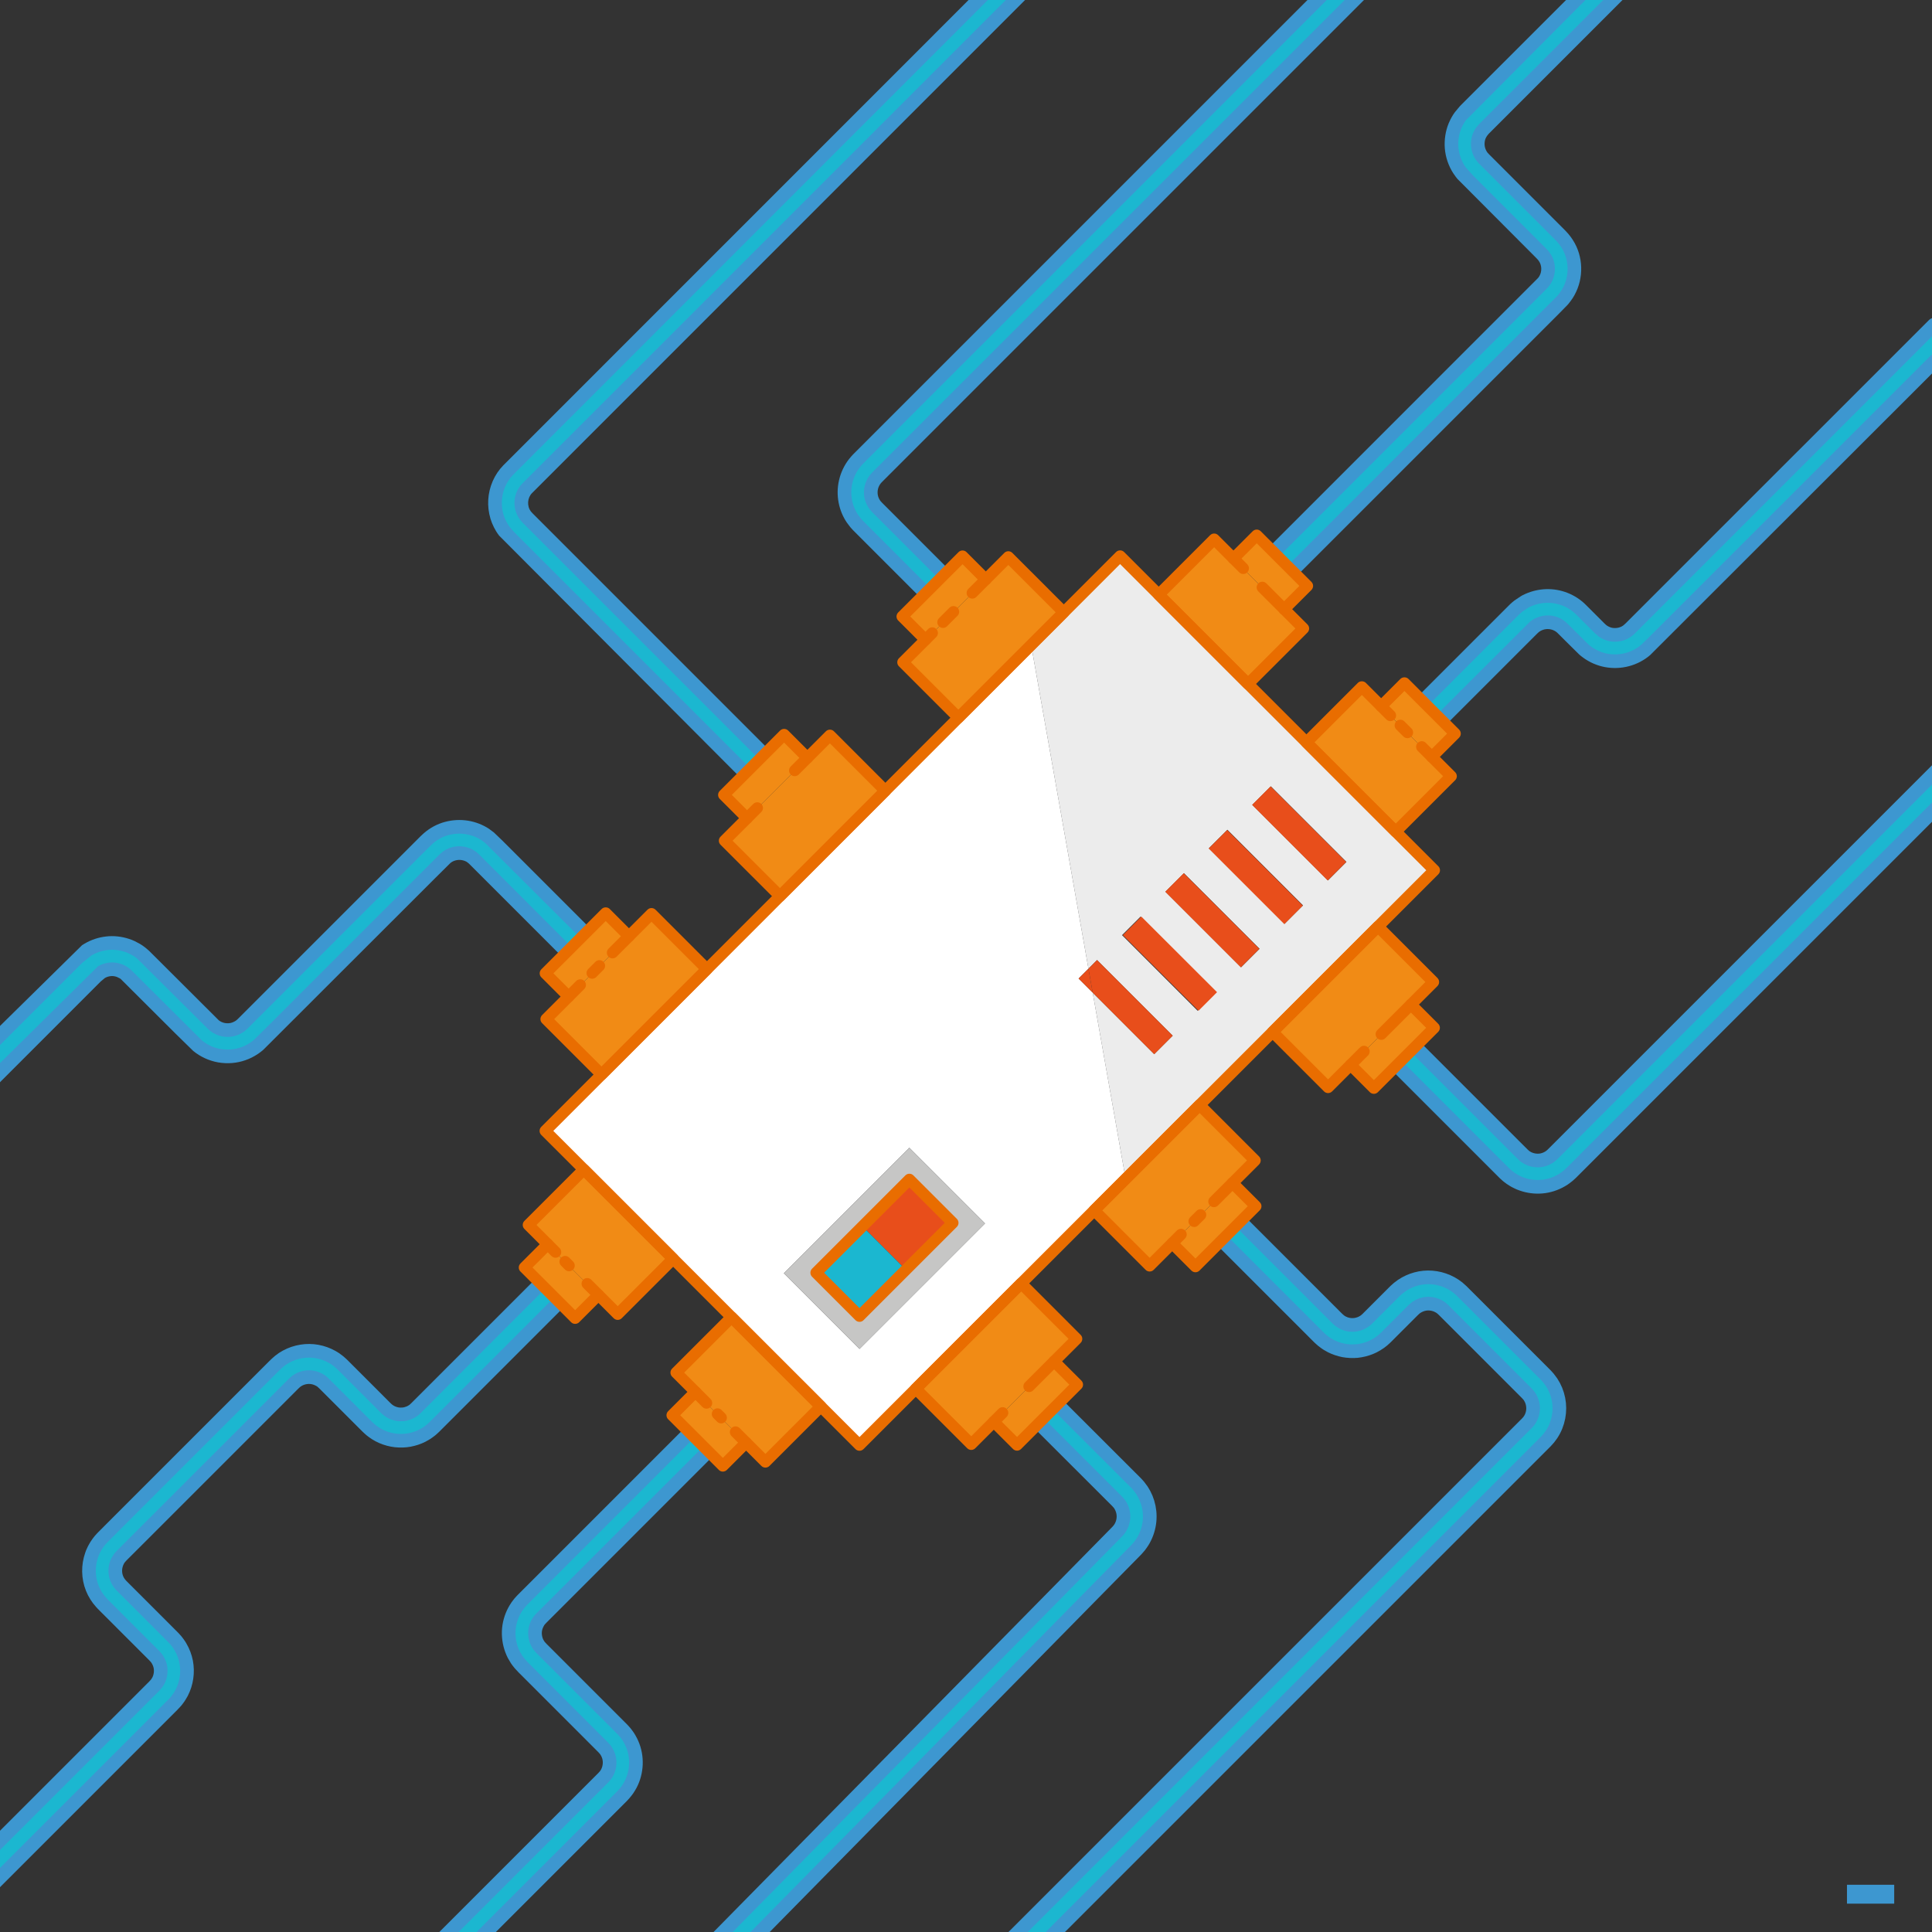<?xml version="1.0" encoding="utf-8"?>
<!-- Generator: Adobe Illustrator 16.0.0, SVG Export Plug-In . SVG Version: 6.00 Build 0)  -->
<!DOCTYPE svg PUBLIC "-//W3C//DTD SVG 1.1//EN" "http://www.w3.org/Graphics/SVG/1.1/DTD/svg11.dtd">
<svg version="1.1" id="Capa_1" xmlns="http://www.w3.org/2000/svg" xmlns:xlink="http://www.w3.org/1999/xlink" x="0px" y="0px"
	 width="204.5px" height="204.5px" viewBox="0 0 204.5 204.5" enable-background="new 0 0 204.5 204.5" xml:space="preserve">
<rect x="0" y="0" width="204.5" height="204.5" fill="#333333" stroke="none"/>
<g>
	<g id="XMLID_11_">
		<g>
			<path fill="#1BB7D0" d="M206.894,79.668l0.099,3.838c0,0-15.594,15.594-29.095,29.094c-3.376,3.374-6.75,6.75-9.914,9.915
				c-0.396,0.395-0.788,0.787-1.178,1.175l-0.289,0.291l-0.145,0.145l-0.072,0.072l-0.104,0.097
				c-0.14,0.125-0.277,0.255-0.432,0.363c-0.151,0.113-0.303,0.22-0.467,0.312c-0.646,0.378-1.365,0.606-2.088,0.669
				c-0.725,0.065-1.45-0.031-2.119-0.268c-0.171-0.055-0.333-0.127-0.491-0.204c-0.164-0.07-0.313-0.161-0.465-0.251
				c-0.145-0.079-0.318-0.217-0.473-0.332l-0.115-0.092l-0.069-0.062l-0.141-0.125l-0.12-0.111l-0.064-0.064l-0.133-0.133
				l-0.26-0.26c-0.174-0.174-0.345-0.347-0.516-0.518c-0.684-0.682-1.342-1.342-1.975-1.973c-5.062-5.064-8.438-8.438-8.438-8.438
				l1.97-1.968c0.104,0.104,3.453,3.454,8.437,8.437c0.633,0.633,1.293,1.293,1.975,1.975c0.325,0.325,0.654,0.652,0.992,0.987
				l0.14,0.125l0.069,0.065l0.034,0.02c0.053,0.028,0.067,0.058,0.149,0.099c0.067,0.036,0.13,0.082,0.202,0.11
				c0.069,0.031,0.14,0.067,0.217,0.089c0.296,0.104,0.621,0.147,0.946,0.121c0.325-0.029,0.643-0.133,0.925-0.299
				c0.074-0.036,0.14-0.084,0.204-0.138c0.07-0.043,0.128-0.105,0.19-0.158l0.049-0.041l0.072-0.072l0.145-0.145l0.291-0.292
				c0.388-0.388,0.78-0.78,1.178-1.175c3.162-3.165,6.538-6.541,9.912-9.915C189.429,97.132,206.894,79.668,206.894,79.668z"/>
			<path fill="#1BB7D0" d="M169.38,66.596l0.099,0.087l0.072,0.065c0.02,0.017,0.056,0.053,0.062,0.053
				c0.024,0.015,0.046,0.027,0.067,0.043c0.031,0.029,0.111,0.072,0.179,0.113c0.137,0.08,0.289,0.137,0.442,0.19
				c0.309,0.094,0.646,0.113,0.974,0.067c0.325-0.048,0.643-0.162,0.912-0.349c0.065-0.053,0.138-0.092,0.198-0.149l0.091-0.084
				c0.018-0.017,0.029-0.021,0.053-0.046l0.07-0.072c0.192-0.192,0.386-0.385,0.578-0.578c1.541-1.542,3.109-3.107,4.674-4.674
				c12.53-12.528,26.853-26.85,26.853-26.85l0.176,3.759c0,0-12.53,12.532-25.061,25.06c-1.565,1.565-3.133,3.133-4.674,4.674
				c-0.193,0.193-0.386,0.385-0.576,0.576l-0.072,0.072l-0.099,0.091l-0.209,0.19c-0.138,0.125-0.297,0.229-0.446,0.339
				c-0.621,0.424-1.339,0.689-2.068,0.795s-1.477,0.053-2.175-0.159c-0.349-0.108-0.688-0.248-1.004-0.428
				c-0.156-0.092-0.309-0.174-0.479-0.309l-0.245-0.188c-0.049-0.036-0.059-0.048-0.087-0.072l-0.072-0.065l-0.145-0.13
				l-0.188-0.186l-0.275-0.274c-0.181-0.183-0.363-0.364-0.541-0.544c-0.361-0.358-0.718-0.717-1.072-1.069
				c-0.436-0.441-1.038-0.663-1.63-0.646c-0.297,0.007-0.583,0.075-0.843,0.188c-0.063,0.034-0.131,0.053-0.188,0.094l-0.092,0.053
				l-0.045,0.027l-0.027,0.021c-0.019,0.015-0.038,0.026-0.06,0.041c-0.02,0.012-0.034,0.014-0.084,0.062l-0.198,0.178
				c-0.633,0.633-1.245,1.245-1.832,1.833c-4.699,4.699-7.832,7.832-7.832,7.832l-1.968-1.967c0,0,3.134-3.133,7.832-7.832
				c0.585-0.588,1.199-1.199,1.83-1.833l0.082-0.077l0.031-0.029l0.062-0.058l0.125-0.113c0.031-0.029,0.111-0.091,0.181-0.145
				l0.217-0.161l0.111-0.08l0.101-0.062l0.207-0.121c0.135-0.084,0.284-0.145,0.429-0.214c0.588-0.257,1.233-0.402,1.891-0.419
				c0.655-0.017,1.324,0.094,1.958,0.34c0.631,0.246,1.224,0.628,1.71,1.117c0.354,0.354,0.71,0.71,1.071,1.072
				c0.181,0.181,0.361,0.361,0.545,0.544l0.271,0.272l0.07,0.07l0.017,0.019L169.38,66.596z"/>
			<path fill="#1BB7D0" d="M157.064,16.839l0.004,0.005c0.003,0.005,0.01,0.01,0.015,0.017l0.018,0.017l0.004,0.005l0.049,0.048
				c0.212,0.209,0.424,0.424,0.638,0.636c1.708,1.708,3.471,3.47,5.263,5.262c0.447,0.448,0.897,0.898,1.349,1.349l0.677,0.677
				c0.096,0.092,0.27,0.282,0.411,0.443c0.138,0.173,0.274,0.352,0.391,0.539c0.971,1.51,1.019,3.519,0.146,5.086l-0.171,0.287
				c-0.058,0.096-0.145,0.207-0.217,0.306c-0.176,0.241-0.258,0.311-0.371,0.441l-0.089,0.094l-0.043,0.043l-0.085,0.084
				l-0.171,0.171l-0.342,0.342c-0.455,0.455-0.908,0.908-1.36,1.361c-0.908,0.908-1.812,1.811-2.707,2.707
				c-1.792,1.792-3.555,3.555-5.262,5.262c-3.413,3.413-6.599,6.596-9.327,9.327c-5.462,5.462-9.101,9.101-9.101,9.101v0.002
				l-1.971-1.97c0.111-0.113,3.726-3.726,9.101-9.101c2.731-2.731,5.918-5.917,9.33-9.33c1.707-1.705,3.471-3.468,5.262-5.26
				c0.896-0.896,1.799-1.799,2.705-2.707c0.455-0.453,0.907-0.908,1.362-1.36l0.632-0.633c0.099-0.111,0.248-0.268,0.25-0.296
				c0.02-0.034,0.038-0.046,0.062-0.089l0.075-0.127c0.383-0.684,0.365-1.602-0.065-2.256c-0.051-0.084-0.11-0.162-0.171-0.239
				c-0.075-0.075-0.108-0.127-0.243-0.257l-0.677-0.679c-0.453-0.451-0.903-0.901-1.352-1.349c-1.791-1.792-3.555-3.555-5.259-5.262
				c-0.215-0.212-0.427-0.424-0.639-0.636l-0.079-0.08l-0.087-0.091l-0.039-0.043l-0.148-0.166l-0.039-0.043l-0.056-0.07
				l-0.105-0.14c-0.07-0.094-0.147-0.195-0.202-0.282c-0.441-0.696-0.711-1.491-0.778-2.288c-0.062-0.799,0.058-1.604,0.356-2.336
				c0.156-0.359,0.34-0.71,0.573-1.023l0.174-0.233l0.192-0.214l0.099-0.108l0.048-0.053l0.036-0.036l0.147-0.147
				c1.565-1.565,3.044-3.044,4.409-4.409c5.46-5.459,9.101-9.101,9.101-9.101l3.564,0.374c0,0-5.235,5.235-10.697,10.697
				c-1.365,1.366-2.845,2.844-4.407,4.407l-0.146,0.147l-0.039,0.036l-0.02,0.026l-0.043,0.048l-0.087,0.094l-0.074,0.104
				c-0.106,0.135-0.181,0.292-0.256,0.45c-0.13,0.323-0.183,0.684-0.156,1.043c0.029,0.359,0.154,0.708,0.345,1.014
				c0.021,0.039,0.038,0.053,0.058,0.082l0.024,0.039l0.012,0.024c0.007,0.005,0.021,0.024,0.033,0.036l0.149,0.167L157.064,16.839z
				"/>
			<path fill="#1BB7D0" d="M141.564,139.616l0.067,0.061l0.179,0.158c0.031,0.02,0.06,0.036,0.086,0.056
				c0.02,0.02,0.065,0.046,0.111,0.07c0.046,0.026,0.084,0.055,0.132,0.077c0.095,0.041,0.184,0.089,0.284,0.117
				c0.097,0.041,0.203,0.056,0.304,0.085c0.106,0.012,0.21,0.036,0.318,0.033c0.105,0.015,0.214-0.002,0.322-0.002
				c0.108-0.02,0.217-0.026,0.323-0.061c0.212-0.051,0.419-0.13,0.604-0.248c0.101-0.051,0.183-0.128,0.274-0.19
				c0.041-0.038,0.082-0.077,0.125-0.115c0.017-0.012,0.051-0.046,0.084-0.079l0.097-0.1c0.263-0.257,0.527-0.524,0.795-0.792
				c0.532-0.534,1.076-1.076,1.63-1.63l0.207-0.207l0.104-0.104l0.026-0.024l0.08-0.077l0.053-0.051l0.229-0.202
				c0.123-0.099,0.248-0.192,0.376-0.284c0.475-0.32,0.976-0.547,1.52-0.693c1.079-0.299,2.269-0.21,3.326,0.253
				c0.527,0.23,1.025,0.556,1.442,0.966l0.077,0.072l0.056,0.055l0.112,0.113l0.225,0.225c0.149,0.148,0.301,0.301,0.45,0.45
				c0.604,0.604,1.214,1.214,1.833,1.83c1.232,1.235,2.494,2.497,3.775,3.778c0.644,0.641,1.289,1.288,1.939,1.938l0.245,0.246
				l0.123,0.12l0.06,0.062l0.032,0.031l0.076,0.082l0.236,0.263c0.113,0.145,0.224,0.291,0.33,0.44
				c0.356,0.54,0.604,1.149,0.729,1.782c0.256,1.265,0.005,2.635-0.723,3.732c-0.094,0.136-0.192,0.268-0.289,0.397
				c-0.108,0.126-0.219,0.246-0.329,0.366l-0.509,0.511c-0.335,0.335-0.669,0.672-1.007,1.007c-2.692,2.694-5.428,5.431-8.163,8.166
				c-21.887,21.884-43.772,43.771-43.772,43.771l-4.029,0.091c0,0,23.945-23.945,45.831-45.831c2.736-2.735,5.472-5.472,8.167-8.164
				c0.334-0.337,0.672-0.672,1.006-1.009l0.494-0.496l0.146-0.161c0.041-0.061,0.085-0.118,0.128-0.174
				c0.32-0.479,0.434-1.099,0.32-1.664c-0.058-0.284-0.168-0.554-0.322-0.787c-0.031-0.039-0.058-0.077-0.082-0.121l-0.227-0.253
				l-0.44-0.44c-0.65-0.65-1.298-1.296-1.938-1.938c-1.284-1.281-2.544-2.543-3.779-3.776c-0.616-0.619-1.226-1.229-1.83-1.83
				c-0.149-0.151-0.301-0.301-0.45-0.453l-0.224-0.224l-0.113-0.11l-0.056-0.059l-0.038-0.031c-0.184-0.186-0.402-0.325-0.636-0.426
				c-0.465-0.202-1.005-0.251-1.484-0.113c-0.238,0.062-0.474,0.176-0.659,0.299c-0.031,0.026-0.067,0.048-0.104,0.069l-0.215,0.19
				l-0.019,0.017c-0.003,0.003-0.008,0.005-0.01,0.01l-0.026,0.024v0.002l-0.106,0.104l-0.207,0.207
				c-0.554,0.555-1.096,1.099-1.631,1.631c-0.267,0.268-0.529,0.532-0.792,0.795l-0.099,0.096c-0.031,0.031-0.062,0.065-0.115,0.111
				l-0.282,0.255c-0.2,0.156-0.399,0.315-0.621,0.438c-0.429,0.263-0.898,0.45-1.373,0.566c-0.238,0.064-0.481,0.094-0.72,0.125
				c-0.243,0.015-0.484,0.033-0.723,0.015c-0.241-0.005-0.475-0.046-0.71-0.082c-0.229-0.054-0.463-0.102-0.682-0.186
				c-0.225-0.07-0.437-0.171-0.646-0.27c-0.104-0.051-0.202-0.113-0.304-0.171c-0.099-0.059-0.195-0.116-0.306-0.2
				c-0.106-0.077-0.21-0.156-0.311-0.236l-0.188-0.168l-0.091-0.082l-0.094-0.092l-0.044-0.043l-0.171-0.171
				c-0.229-0.227-0.453-0.453-0.674-0.675c-0.443-0.44-0.875-0.872-1.291-1.288c-1.667-1.667-3.119-3.121-4.315-4.318
				c-2.395-2.394-3.762-3.762-3.762-3.762l1.967-1.968c0,0,1.368,1.368,3.762,3.762c1.197,1.197,2.649,2.649,4.318,4.318
				c0.417,0.417,0.846,0.846,1.288,1.288c0.222,0.222,0.446,0.445,0.675,0.675l0.171,0.171l0.036,0.036L141.564,139.616z"/>
			<polygon fill="#F18B15" points="154.022,77.69 151.559,80.154 146.195,74.789 148.657,72.325 150.593,74.261 152.561,76.229 			
				"/>
			<polygon fill="#F18B15" points="153.601,82.196 147.732,88.065 138.282,78.615 144.151,72.747 151.559,80.154 			"/>
			<path fill="#ECECEC" d="M151.819,92.152l-5.961,5.96l-11.152,11.155l-7.73,7.73l-7.811,7.808l-0.017-0.017l-3.489-19.719
				l6.512,6.514l1.958-1.958l-8.005-8.005l-0.913,0.916l-6.059-34.233l3.448-3.449l5.96-5.96l4.085,4.087h0.002l9.45,9.45
				l6.185,6.184l9.45,9.45L151.819,92.152z M140.562,93.192l1.958-1.958l-8.003-8.002l-1.96,1.958L140.562,93.192z M135.966,97.79
				l1.957-1.958l-8.005-8.003l-1.96,1.958L135.966,97.79z M131.368,102.387l1.958-1.958l-8.005-8.002l-1.958,1.958L131.368,102.387z
				 M126.769,106.987l1.958-1.961l-8.003-8.002l-1.958,1.958L126.769,106.987z"/>
			<polygon fill="#F18B15" points="149.801,110.84 147.831,112.808 145.423,115.216 142.959,112.752 149.346,106.365 
				151.81,108.829 			"/>
			<polygon fill="#F18B15" points="151.729,103.981 149.346,106.365 142.959,112.752 140.575,115.137 134.706,109.268 
				145.858,98.112 			"/>
			<path fill="#1BB7D0" d="M141.86-2.408l3.357,0.578c0,0-16.925,16.927-32.463,32.465c-3.885,3.885-7.771,7.769-11.411,11.41
				c-1.823,1.821-3.581,3.581-5.25,5.25c-0.835,0.836-1.647,1.647-2.432,2.433c-0.198,0.195-0.39,0.39-0.585,0.583
				c-0.091,0.094-0.202,0.203-0.277,0.282c-0.05,0.065-0.116,0.118-0.161,0.186c-0.203,0.26-0.34,0.556-0.412,0.867
				c-0.07,0.308-0.074,0.628-0.019,0.929c0.058,0.296,0.181,0.581,0.333,0.81c0.036,0.041,0.048,0.07,0.089,0.127
				c0.077,0.087,0.154,0.171,0.231,0.258c0.146,0.145,0.289,0.287,0.428,0.426c0.316,0.313,0.622,0.619,0.918,0.915
				c1.182,1.185,2.215,2.215,3.065,3.066c1.698,1.7,2.668,2.67,2.668,2.67l-1.968,1.968c0,0-0.97-0.971-2.67-2.671
				c-0.85-0.85-1.881-1.881-3.066-3.066c-0.294-0.293-0.6-0.6-0.915-0.915c-0.173-0.173-0.349-0.349-0.527-0.53
				c-0.075-0.084-0.154-0.168-0.231-0.255c-0.101-0.123-0.221-0.286-0.327-0.433c-0.742-1.091-1.045-2.526-0.72-3.921
				c0.156-0.693,0.472-1.373,0.93-1.96c0.111-0.149,0.243-0.282,0.368-0.421c0.099-0.099,0.198-0.197,0.296-0.298
				c0.192-0.193,0.388-0.388,0.585-0.583c0.785-0.783,1.597-1.599,2.43-2.432c1.669-1.669,3.429-3.429,5.25-5.25
				c3.641-3.641,7.526-7.526,11.411-11.41C126.322,13.13,141.86-2.408,141.86-2.408z"/>
			
				<rect x="136.155" y="82.553" transform="matrix(0.707 -0.707 0.707 0.707 -22.091 123.091)" fill="#E84E1B" width="2.769" height="11.319"/>
			<polygon fill="#F18B15" points="138.388,62.056 135.925,64.518 130.559,59.154 133.022,56.69 134.81,58.48 134.812,58.48 
				136.782,60.45 			"/>
			<polygon fill="#F18B15" points="137.967,66.562 132.098,72.431 122.647,62.981 128.517,57.112 130.559,59.154 			"/>
			
				<rect x="131.556" y="87.149" transform="matrix(0.707 -0.707 0.707 0.707 -26.685 121.206)" fill="#E84E1B" width="2.768" height="11.321"/>
			
				<rect x="126.96" y="91.748" transform="matrix(0.707 -0.707 0.707 0.707 -31.286 119.283)" fill="#E84E1B" width="2.769" height="11.319"/>
			<polygon fill="#F18B15" points="132.924,127.715 131.293,129.345 129.326,131.312 126.537,134.102 124.073,131.638 
				130.46,125.251 			"/>
			<polygon fill="#F18B15" points="132.845,122.867 130.46,125.251 124.073,131.638 121.689,134.021 115.82,128.155 
				126.976,116.998 			"/>
			
				<rect x="122.361" y="96.344" transform="matrix(0.707 -0.708 0.708 0.707 -35.872 117.497)" fill="#E84E1B" width="2.771" height="11.32"/>
			<polygon fill="#E84E1B" points="124.129,109.626 122.171,111.584 115.659,105.07 115.211,102.537 116.124,101.621 			"/>
			<path fill="#1BB7D0" d="M121.484,159.085c0.19,0.626,0.261,1.298,0.192,1.97c-0.064,0.669-0.271,1.344-0.611,1.955
				c-0.087,0.154-0.173,0.309-0.281,0.448c-0.102,0.145-0.208,0.286-0.328,0.417l-0.178,0.199l-0.14,0.143l-0.272,0.276
				c-1.462,1.483-3.003,3.049-4.595,4.67c-3.188,3.236-6.587,6.692-9.987,10.146c-13.597,13.816-27.194,27.635-27.194,27.635
				l-2.827-1.11c0,0,14.442-14.658,28.039-28.478c3.398-3.453,6.798-6.906,9.985-10.146c1.594-1.618,3.133-3.184,4.595-4.67
				l0.272-0.276l0.13-0.135l0.079-0.09c0.056-0.055,0.102-0.12,0.145-0.186c0.051-0.06,0.087-0.13,0.125-0.194
				c0.152-0.272,0.243-0.573,0.275-0.877c0.031-0.304-0.003-0.609-0.087-0.889l-0.075-0.207l-0.091-0.192
				c-0.036-0.061-0.072-0.123-0.106-0.184c-0.031-0.036-0.058-0.074-0.082-0.117c-0.072-0.082-0.146-0.164-0.224-0.246l-0.184-0.188
				c-0.156-0.157-0.312-0.313-0.467-0.465c-0.309-0.309-0.606-0.609-0.9-0.901c-0.585-0.585-1.142-1.142-1.664-1.661
				c-1.046-1.045-1.956-1.953-2.707-2.702c-1.5-1.498-2.357-2.355-2.357-2.355l1.967-1.968c0.054,0.054,0.903,0.901,2.358,2.354
				c0.749,0.749,1.661,1.659,2.706,2.702c0.521,0.522,1.077,1.076,1.665,1.661c0.291,0.294,0.592,0.593,0.9,0.9
				c0.154,0.154,0.308,0.309,0.467,0.465l0.118,0.118l0.061,0.061l0.077,0.082l0.028,0.031c0.077,0.084,0.154,0.171,0.231,0.258
				c0.11,0.142,0.222,0.286,0.325,0.434c0.087,0.137,0.166,0.274,0.245,0.414c0.072,0.145,0.14,0.291,0.207,0.438
				C121.381,158.776,121.432,158.931,121.484,159.085z"/>
			<path fill="#FFFFFF" d="M119.165,124.806l-11.075,11.078l-11.155,11.152l-5.96,5.96l-4.087-4.087l-9.45-9.449l-6.184-6.185
				l-9.45-9.45l-4.086-4.087l5.96-5.96l18.886-18.886l26.59-26.589l6.059,34.233l-1.043,1.042l1.491,1.491l3.489,19.719
				L119.165,124.806z M90.975,142.78l13.284-13.283l-8.005-8.003l-13.282,13.281L90.975,142.78z"/>
			<polygon fill="#E84E1B" points="115.211,102.537 115.659,105.07 114.168,103.579 			"/>
			<polygon fill="#F18B15" points="111.931,148.707 109.964,150.675 107.651,152.987 105.188,150.523 111.574,144.137 
				114.038,146.601 			"/>
			<polygon fill="#F18B15" points="113.959,141.752 111.574,144.137 105.188,150.523 102.804,152.907 96.935,147.036 
				108.09,135.884 			"/>
			<polygon fill="#F18B15" points="106.731,58.983 112.601,64.854 109.152,68.303 101.445,76.007 95.577,70.138 97.961,67.754 
				104.348,61.368 			"/>
			<path fill="#1BB7D0" d="M105.169-1.586l3.983-0.046c0,0-22.113,22.11-42.21,42.207c-2.512,2.512-5.023,5.026-7.497,7.497
				c-1.229,1.231-2.449,2.454-3.653,3.658c-0.371,0.378-0.578,0.886-0.612,1.412c-0.015,0.26,0.015,0.525,0.087,0.773
				c0.021,0.06,0.043,0.12,0.062,0.183c0.026,0.058,0.055,0.115,0.082,0.173c0.055,0.108,0.132,0.241,0.176,0.293
				c0.012,0.017,0.024,0.036,0.034,0.056l0.104,0.116l0.104,0.115l0.002,0.002c0,0,0.029,0.029,0.036,0.036l0.021,0.022l0.438,0.438
				c0.291,0.292,0.583,0.583,0.872,0.872c0.578,0.578,1.151,1.151,1.717,1.717c1.134,1.134,2.242,2.242,3.323,3.321
				c2.158,2.16,4.2,4.2,6.083,6.085c7.536,7.536,12.562,12.562,12.562,12.562l-1.97,1.967c0,0-5.024-5.023-12.559-12.561
				c-1.886-1.883-3.925-3.926-6.085-6.083c-1.079-1.079-2.187-2.189-3.321-3.323c-0.566-0.566-1.139-1.139-1.717-1.717
				c-0.289-0.289-0.581-0.58-0.872-0.872l-0.438-0.438l-0.056-0.055l-0.077-0.08l-0.026-0.029l-0.104-0.116l-0.106-0.118
				l-0.149-0.195c-0.214-0.274-0.344-0.508-0.481-0.771c-0.061-0.13-0.125-0.263-0.181-0.397l-0.142-0.412
				c-0.164-0.559-0.231-1.144-0.198-1.727c0.065-1.161,0.552-2.326,1.385-3.179c1.219-1.219,2.449-2.452,3.692-3.697
				c2.474-2.473,4.985-4.985,7.497-7.497C85.072,18.51,105.169-1.586,105.169-1.586z"/>
			<polygon fill="#F18B15" points="104.348,61.368 97.961,67.754 95.497,65.291 97.973,62.815 99.94,60.847 101.884,58.904 			"/>
			<path fill="#C6C6C5" d="M104.259,129.497L90.975,142.78l-8.003-8.005l13.282-13.281L104.259,129.497z M95.914,134.437
				l4.939-4.939l-4.6-4.598l-4.937,4.939l-4.939,4.937l4.598,4.598L95.914,134.437z"/>
			<polygon fill="#E84E1B" points="100.853,129.497 95.914,134.437 95.895,134.417 91.381,129.903 91.316,129.839 96.253,124.899 
							"/>
			<polygon fill="#1BB7D0" points="95.914,134.437 90.975,139.373 86.377,134.775 91.316,129.839 91.381,129.903 95.895,134.417 			
				"/>
			<polygon fill="#F18B15" points="93.715,83.738 82.562,94.893 76.691,89.024 79.075,86.64 85.462,80.253 87.846,77.869 			"/>
			<polygon fill="#F18B15" points="86.888,148.909 81.019,154.778 78.977,152.736 73.611,147.371 71.569,145.328 77.438,139.46 			
				"/>
			<polygon fill="#F18B15" points="85.462,80.253 79.075,86.64 76.612,84.176 78.914,81.874 80.884,79.906 82.999,77.789 			"/>
			<polygon fill="#F18B15" points="78.977,152.736 76.513,155.2 74.964,153.651 72.997,151.684 71.147,149.834 73.611,147.371 			
				"/>
			<path fill="#1BB7D0" d="M63.846,184.99C63.826,184.969,63.831,184.974,63.846,184.99L63.846,184.99z M63.857,185.005
				l-0.036-0.036l-0.145-0.145c-1.561-1.561-3.145-3.146-4.729-4.73c-0.79-0.792-1.583-1.584-2.372-2.372
				c-0.395-0.395-0.788-0.787-1.18-1.18c-0.084-0.079-0.238-0.251-0.359-0.386c-0.13-0.142-0.236-0.306-0.349-0.46
				c-0.104-0.161-0.202-0.325-0.292-0.496c-0.08-0.173-0.171-0.342-0.231-0.524c-0.268-0.716-0.366-1.483-0.301-2.235
				c0.075-0.751,0.318-1.483,0.706-2.124c0.084-0.156,0.224-0.34,0.352-0.506c0.031-0.038,0.07-0.089,0.094-0.12l0.07-0.074
				l0.135-0.149l0.034-0.036l0.084-0.09l0.07-0.069l0.142-0.143l0.284-0.284c0.375-0.375,0.751-0.751,1.122-1.122
				c2.969-2.969,5.744-5.743,8.118-8.118c4.754-4.754,7.921-7.918,7.921-7.918l0.002-0.003l1.967,1.968c0,0-3.169,3.169-7.92,7.921
				c-2.377,2.377-5.149,5.148-8.121,8.118c-0.371,0.373-0.745,0.746-1.123,1.125c-0.171,0.171-0.344,0.344-0.515,0.518l-0.137,0.149
				l-0.068,0.074c-0.017,0.021-0.017,0.026-0.026,0.041c-0.029,0.053-0.062,0.077-0.104,0.161c-0.171,0.282-0.279,0.604-0.315,0.942
				c-0.026,0.337,0.019,0.681,0.135,0.997c0.024,0.084,0.072,0.156,0.101,0.233c0.041,0.072,0.084,0.145,0.128,0.217
				c0.055,0.064,0.094,0.14,0.154,0.202c0.068,0.067,0.092,0.108,0.21,0.222c0.392,0.393,0.787,0.787,1.18,1.183
				c0.79,0.787,1.583,1.579,2.375,2.372c1.585,1.584,3.167,3.169,4.728,4.727l0.147,0.147l0.036,0.036l0.084,0.089l0.07,0.077
				l0.138,0.151l0.036,0.041l0.05,0.065l0.101,0.13c0.065,0.087,0.13,0.176,0.19,0.263l0.147,0.245
				c0.101,0.162,0.178,0.34,0.255,0.509c0.308,0.695,0.44,1.454,0.409,2.198c-0.031,0.747-0.224,1.481-0.571,2.139
				c-0.094,0.159-0.181,0.322-0.287,0.475c-0.111,0.146-0.212,0.304-0.337,0.438l-0.183,0.204l-0.089,0.094l-0.07,0.07l-0.279,0.279
				c-2.969,2.972-5.744,5.744-8.118,8.121c-4.754,4.751-7.923,7.92-7.923,7.92l-3.432-0.503c0,0,4.634-4.634,9.385-9.388
				c2.377-2.374,5.149-5.148,8.121-8.118l0.279-0.279l0.07-0.069c0.021-0.024,0.029-0.034,0.043-0.051L64,188.049
				c0.061-0.059,0.097-0.133,0.149-0.193c0.048-0.067,0.082-0.142,0.128-0.209c0.149-0.289,0.236-0.616,0.25-0.951
				c0.015-0.335-0.043-0.677-0.18-0.98c-0.039-0.077-0.068-0.156-0.113-0.224l-0.062-0.111c-0.02-0.021-0.036-0.043-0.053-0.067
				l-0.021-0.036l-0.012-0.019c-0.005-0.01-0.021-0.024-0.031-0.036l-0.137-0.154l-0.036-0.041c0,0-0.002-0.003-0.01-0.01
				C63.872,185.017,63.865,185.012,63.857,185.005z"/>
			<polygon fill="#F18B15" points="74.83,102.623 63.677,113.778 57.806,107.909 60.19,105.525 66.577,99.138 68.96,96.754 			"/>
			<polygon fill="#F18B15" points="71.253,133.275 65.384,139.145 63.342,137.102 57.977,131.736 55.935,129.694 61.803,123.825 			
				"/>
			<polygon fill="#F18B15" points="66.577,99.138 60.19,105.525 57.726,103.062 59.973,100.814 61.94,98.847 64.113,96.675 			"/>
			<path fill="#1BB7D0" d="M63.846,184.99C63.831,184.974,63.826,184.969,63.846,184.99L63.846,184.99z"/>
			<polygon fill="#F18B15" points="63.342,137.102 60.878,139.565 59.183,137.87 57.216,135.902 55.513,134.2 57.977,131.736 			"/>
			<path fill="#1BB7D0" d="M25.988,108.769l0.002-0.002c0.005-0.005,0.007-0.007,0.007-0.007c0.005-0.005,0.007-0.008,0.01-0.01
				c0.005-0.005,0.009-0.01,0.009-0.01l0.14-0.143c0.446-0.442,0.891-0.891,1.337-1.336c0.894-0.894,1.789-1.79,2.688-2.688
				c3.586-3.586,7.174-7.175,10.536-10.537c0.84-0.84,1.669-1.667,2.476-2.476c0.405-0.404,0.807-0.807,1.202-1.202
				c0.198-0.197,0.395-0.395,0.59-0.59l0.291-0.292l0.072-0.072c0.022-0.022,0.048-0.048,0.087-0.084l0.209-0.19
				c0.568-0.496,1.248-0.857,1.956-1.045c0.706-0.192,1.44-0.224,2.139-0.111c0.698,0.113,1.363,0.374,1.938,0.751
				c0.159,0.111,0.32,0.233,0.465,0.349c0.108,0.099,0.214,0.195,0.323,0.294c0.171,0.171,0.342,0.342,0.508,0.511
				c5.383,5.38,8.968,8.966,8.968,8.966l-1.967,1.967c0,0-3.588-3.586-8.968-8.966c-0.154-0.154-0.311-0.313-0.47-0.472
				c0,0,0,0-0.002,0c-0.002-0.005-0.005-0.005-0.005-0.005c-0.012-0.012-0.021-0.021-0.034-0.034l-0.014-0.012l-0.068-0.061
				l-0.137-0.123c-0.05-0.031-0.089-0.056-0.13-0.089c-0.25-0.166-0.544-0.282-0.857-0.33c-0.624-0.104-1.32,0.062-1.816,0.508
				l-0.094,0.084c-0.015,0.01-0.036,0.031-0.062,0.058l-0.072,0.075l-0.292,0.292c-0.195,0.195-0.393,0.39-0.59,0.588
				c-0.395,0.397-0.795,0.797-1.199,1.202c-0.81,0.809-1.635,1.635-2.479,2.476c-3.362,3.364-6.948,6.95-10.536,10.536
				c-0.896,0.898-1.794,1.795-2.688,2.688c-0.445,0.448-0.891,0.894-1.336,1.337l-0.166,0.166l-0.02,0.021l-0.075,0.07l-0.043,0.038
				l-0.087,0.08c-0.082,0.084-0.315,0.263-0.511,0.402c-0.38,0.253-0.756,0.447-1.17,0.587c-0.816,0.292-1.698,0.35-2.541,0.205
				c-0.843-0.149-1.645-0.522-2.3-1.062l-0.238-0.212l-0.116-0.108l-0.082-0.079l-0.323-0.322c-0.214-0.217-0.429-0.432-0.643-0.644
				c-0.426-0.426-0.85-0.85-1.271-1.271c-1.664-1.664-3.272-3.272-4.797-4.797l-0.152-0.138l-0.075-0.067l-0.039-0.021
				c-0.048-0.029-0.08-0.062-0.164-0.106l-0.104-0.062l-0.113-0.051c-0.07-0.039-0.149-0.062-0.227-0.089
				c-0.306-0.104-0.636-0.14-0.951-0.102c-0.315,0.036-0.614,0.138-0.874,0.289l-0.097,0.058l-0.091,0.067l-0.089,0.065
				l-0.082,0.075l-0.084,0.074l-0.127,0.128c-0.084,0.084-0.169,0.169-0.253,0.253c-5.382,5.38-11.063,11.063-11.063,11.063
				l0.127-4.065c0,0,3.586-3.586,8.966-8.966c0.084-0.084,0.169-0.168,0.255-0.255l0.128-0.128l0.185-0.171l0.188-0.166l0.205-0.152
				l0.207-0.149l0.222-0.132c0.592-0.349,1.269-0.576,1.973-0.655c0.703-0.082,1.433-0.007,2.129,0.224
				c0.176,0.058,0.349,0.121,0.515,0.202c0.082,0.041,0.168,0.077,0.25,0.121l0.241,0.14c0.154,0.084,0.335,0.217,0.503,0.347
				l0.127,0.099l0.075,0.067l0.152,0.137c1.558,1.556,3.203,3.198,4.903,4.896c0.419,0.419,0.843,0.843,1.269,1.27
				c0.214,0.214,0.429,0.429,0.643,0.643l0.323,0.323l0.082,0.084l0.053,0.044l0.104,0.096c0.292,0.233,0.641,0.4,1.019,0.468
				c0.376,0.062,0.775,0.043,1.137-0.092c0.178-0.056,0.359-0.159,0.501-0.251c0.056-0.045,0.087-0.04,0.229-0.178l0.086-0.079
				L25.988,108.769z"/>
			<path fill="#1BB7D0" d="M44.03,149.088l0.01-0.007l0.02-0.02l0.043-0.046c0.239-0.238,0.472-0.472,0.706-0.706
				c7.444-7.443,12.407-12.407,12.407-12.407l1.967,1.968c0,0-4.963,4.964-12.407,12.407c-0.233,0.233-0.467,0.47-0.706,0.706
				l-0.089,0.089l-0.144,0.135l-0.193,0.171c-0.207,0.161-0.441,0.345-0.636,0.45c-0.407,0.248-0.857,0.429-1.325,0.55
				c-0.465,0.125-0.956,0.171-1.442,0.151c-0.491-0.015-0.982-0.108-1.455-0.274c-0.472-0.161-0.927-0.397-1.332-0.706
				c-0.207-0.14-0.399-0.327-0.573-0.491c-0.13-0.13-0.263-0.26-0.393-0.393c-0.263-0.263-0.527-0.527-0.795-0.795
				c-1.067-1.064-2.163-2.16-3.282-3.279l-0.104-0.104l-0.015-0.018h-0.002l-0.01-0.012c-0.009-0.01-0.017-0.015-0.017-0.015
				l-0.015-0.012c-0.07-0.062-0.154-0.143-0.214-0.19c-0.036-0.02-0.07-0.043-0.101-0.067c-0.036-0.029-0.101-0.061-0.149-0.092
				c-0.214-0.117-0.448-0.202-0.693-0.248c-0.491-0.091-1.019,0-1.459,0.234l-0.161,0.096c-0.051,0.039-0.102,0.077-0.152,0.113
				c-0.101,0.089-0.168,0.14-0.337,0.313c-0.293,0.294-0.587,0.587-0.884,0.884c-0.59,0.59-1.185,1.185-1.782,1.784
				c-1.2,1.197-2.411,2.408-3.632,3.629c-2.442,2.442-4.925,4.925-7.405,7.405c-1.24,1.241-2.483,2.481-3.718,3.719l-0.462,0.463
				l-0.231,0.23l-0.171,0.19c-0.017,0.02-0.041,0.044-0.051,0.058l-0.017,0.029c-0.012,0.02-0.024,0.038-0.039,0.056
				c-0.026,0.026-0.06,0.099-0.094,0.151c-0.039,0.056-0.065,0.115-0.092,0.178l-0.043,0.09l-0.031,0.094
				c-0.178,0.501-0.171,1.079,0.027,1.57c0.099,0.245,0.241,0.47,0.417,0.662l0.067,0.074l0.108,0.111l0.229,0.229l0.453,0.458
				c0.607,0.602,1.209,1.204,1.806,1.804c0.6,0.597,1.194,1.191,1.784,1.782c0.296,0.296,0.59,0.59,0.884,0.884l0.219,0.219
				l0.075,0.079l0.026,0.029l0.053,0.058l0.104,0.116l0.053,0.058l0.074,0.096l0.147,0.198c0.048,0.062,0.101,0.135,0.14,0.194
				l0.108,0.186c0.292,0.491,0.494,1.031,0.602,1.585c0.106,0.554,0.116,1.122,0.036,1.674c-0.079,0.551-0.248,1.091-0.503,1.584
				c-0.135,0.243-0.275,0.484-0.446,0.704c-0.08,0.112-0.168,0.219-0.263,0.317c-0.086,0.097-0.197,0.222-0.257,0.277
				c-1.12,1.119-2.216,2.215-3.28,3.282c-2.134,2.131-4.149,4.146-6.011,6.009c-7.444,7.446-9.51,9.51-9.51,9.51l-1.968-1.968
				c0,0,2.064-2.066,9.51-9.51c1.862-1.861,3.877-3.877,6.009-6.011c1.067-1.064,2.163-2.16,3.282-3.28
				c0.084-0.082,0.099-0.108,0.147-0.159c0.043-0.043,0.082-0.089,0.116-0.142c0.077-0.095,0.135-0.203,0.197-0.307
				c0.111-0.219,0.186-0.457,0.222-0.705c0.036-0.246,0.031-0.501-0.015-0.749c-0.05-0.248-0.14-0.486-0.267-0.703l-0.048-0.082
				c-0.014-0.026-0.026-0.036-0.041-0.056c-0.012-0.017-0.024-0.033-0.034-0.053l-0.017-0.029l-0.051-0.055l-0.104-0.116
				l-0.053-0.058v-0.002c0,0-0.015-0.018-0.024-0.026l-0.197-0.198c-0.294-0.291-0.587-0.587-0.884-0.881
				c-0.59-0.593-1.185-1.188-1.785-1.785c-0.597-0.6-1.202-1.201-1.806-1.806l-0.455-0.455l-0.227-0.227l-0.118-0.118l-0.149-0.166
				c-0.402-0.438-0.725-0.954-0.946-1.513c-0.443-1.112-0.465-2.379-0.063-3.516l0.077-0.212l0.092-0.207
				c0.062-0.138,0.127-0.274,0.207-0.402c0.08-0.133,0.145-0.255,0.255-0.399l0.156-0.207l0.08-0.102
				c0.024-0.031,0.039-0.043,0.058-0.065l0.108-0.122l0.056-0.061l0.026-0.031l0.077-0.079l0.233-0.231l0.462-0.465
				c1.235-1.235,2.476-2.476,3.718-3.716c2.48-2.483,4.961-4.964,7.405-7.405c1.221-1.224,2.433-2.436,3.629-3.632
				c0.6-0.598,1.194-1.192,1.785-1.784c0.296-0.294,0.59-0.591,0.884-0.882c0.118-0.125,0.359-0.352,0.573-0.527l0.347-0.253
				c0.123-0.072,0.246-0.146,0.369-0.219c1.006-0.542,2.177-0.73,3.275-0.53c0.549,0.102,1.082,0.291,1.565,0.562
				c0.123,0.072,0.236,0.132,0.364,0.221c0.127,0.092,0.255,0.188,0.378,0.284c0.094,0.08,0.152,0.138,0.231,0.205l0.055,0.051
				l0.077,0.074l0.026,0.026l0.106,0.106c1.12,1.117,2.213,2.213,3.28,3.28c0.267,0.267,0.532,0.532,0.794,0.794
				c0.132,0.131,0.263,0.263,0.393,0.393c0.101,0.085,0.166,0.164,0.265,0.227c0.178,0.138,0.378,0.238,0.587,0.309
				c0.207,0.074,0.429,0.12,0.648,0.123c0.219,0.01,0.44-0.008,0.648-0.067c0.207-0.054,0.407-0.131,0.583-0.243
				c0.108-0.056,0.135-0.097,0.205-0.131l0.186-0.166l0.048-0.043L44.03,149.088z"/>
			<polygon fill="#1BB7D0" points="25.998,108.76 25.99,108.767 25.99,108.765 			"/>
		</g>
		<g>
		</g>
	</g>
</g>
<g>
	<g>
		<path fill="#3D97D0" d="M136.878,61.039c-0.185,0-0.37-0.071-0.511-0.212c-0.282-0.282-0.282-0.739,0-1.021l28.458-28.473
			c0.062-0.068,0.126-0.138,0.23-0.28c0.092-0.122,0.145-0.189,0.181-0.25l0.17-0.286c0.74-1.334,0.692-3.04-0.134-4.326
			c-0.106-0.171-0.226-0.326-0.346-0.476c-0.104-0.117-0.257-0.288-0.344-0.369l-8.007-8.007c-0.015-0.014-0.028-0.027-0.042-0.042
			c-0.015-0.016-0.028-0.032-0.041-0.049l-0.133-0.146c-0.037-0.042-0.104-0.126-0.131-0.176c-0.021-0.026-0.067-0.096-0.084-0.124
			c-0.247-0.396-0.402-0.859-0.439-1.32c-0.035-0.476,0.036-0.948,0.207-1.371c0.091-0.197,0.193-0.418,0.352-0.622l0.203-0.247
			c0.006-0.006,0.075-0.084,0.08-0.09l15.294-15.293c0.281-0.282,0.74-0.282,1.021,0c0.282,0.282,0.282,0.74,0,1.021l-15.255,15.254
			c-0.005,0.005-0.073,0.083-0.078,0.088l-0.108,0.132c-0.07,0.09-0.122,0.198-0.185,0.331c-0.072,0.184-0.109,0.433-0.091,0.685
			c0.019,0.228,0.101,0.467,0.236,0.686c0.006,0.008,0.031,0.046,0.056,0.083l0.146,0.161c0.005,0.005,0.009,0.011,0.014,0.016
			l7.992,7.992c0.09,0.084,0.283,0.296,0.44,0.474c0.179,0.22,0.331,0.423,0.464,0.635c1.104,1.72,1.171,4.007,0.165,5.818
			l-0.183,0.308c-0.062,0.102-0.144,0.213-0.223,0.319c-0.182,0.248-0.273,0.347-0.362,0.445l-0.841,0.857l-27.662,27.663
			C137.248,60.968,137.062,61.039,136.878,61.039z"/>
	</g>
	<g>
		<path fill="#3D97D0" d="M134.948,59.031c-0.185,0-0.37-0.071-0.511-0.212c-0.282-0.282-0.282-0.74,0-1.021l28.305-28.313
			c0.034-0.037,0.068-0.074,0.094-0.104c0.021-0.032,0.058-0.085,0.076-0.108l0.054-0.096c0.247-0.441,0.231-1.076-0.045-1.496
			c-0.041-0.068-0.076-0.111-0.109-0.154l-0.077-0.087c-0.03-0.034-0.063-0.072-0.125-0.132l-8.312-8.339
			c-0.013-0.014-0.064-0.073-0.076-0.087l-0.161-0.208c-0.119-0.159-0.193-0.262-0.248-0.353c-0.497-0.78-0.804-1.685-0.88-2.601
			c-0.072-0.918,0.068-1.839,0.406-2.667c0.213-0.49,0.422-0.862,0.664-1.185l0.508-0.609c0.009-0.009,0.104-0.109,0.111-0.117
			l4.554-4.553l9.102-9.101c0.281-0.282,0.74-0.282,1.021,0c0.282,0.282,0.282,0.74,0,1.021L155.16,12.732
			c-0.175,0.233-0.33,0.512-0.49,0.881c-0.247,0.604-0.353,1.298-0.298,1.989c0.057,0.681,0.287,1.358,0.667,1.956
			c0.042,0.069,0.09,0.13,0.134,0.19l0.777,0.857l7.671,7.67c0.093,0.089,0.148,0.152,0.197,0.208
			c0.022,0.022,0.092,0.1,0.111,0.125c0.093,0.122,0.157,0.208,0.213,0.299c0.559,0.851,0.595,2.06,0.077,2.986l-0.082,0.14
			c-0.012,0.02-0.041,0.064-0.065,0.098c-0.064,0.109-0.155,0.208-0.261,0.326l-0.729,0.739l-27.624,27.623
			C135.318,58.96,135.133,59.031,134.948,59.031z"/>
	</g>
</g>
<g>
	<g>
		<path fill="#3D97D0" d="M152.676,76.799c-0.185,0-0.37-0.071-0.511-0.212c-0.282-0.282-0.282-0.74,0-1.022l9.772-9.75
			c0.041-0.037,0.158-0.125,0.206-0.152c0.028-0.021,0.06-0.047,0.089-0.064l0.136-0.078c0.041-0.035,0.141-0.077,0.2-0.102
			c0.401-0.178,0.786-0.265,1.172-0.275c0.81-0.034,1.599,0.288,2.164,0.856l2.191,2.177c0.002,0.002,0.101,0.09,0.103,0.092
			l0.257,0.197c0.122,0.094,0.231,0.156,0.341,0.22c0.306,0.176,0.588,0.296,0.923,0.402c0.581,0.176,1.226,0.22,1.853,0.13
			c0.643-0.094,1.252-0.328,1.764-0.676l0.115-0.084c0.086-0.062,0.173-0.122,0.251-0.193l0.933-0.907l29.734-29.733
			c0.281-0.282,0.74-0.282,1.021,0c0.282,0.282,0.282,0.74,0,1.021l-30.718,30.689c-0.116,0.106-0.248,0.203-0.382,0.298
			l-0.118,0.085c-0.715,0.488-1.534,0.803-2.393,0.929c-0.835,0.123-1.695,0.06-2.488-0.18c-0.443-0.14-0.818-0.301-1.154-0.495
			c-0.228-0.132-0.384-0.225-0.562-0.361l-0.245-0.188c-0.018-0.014-0.096-0.08-0.112-0.095l-0.088-0.079l-1.449-1.431l-0.801-0.801
			c-0.284-0.287-0.681-0.438-1.098-0.432c-0.2,0.005-0.397,0.049-0.57,0.126l-0.105,0.047l-0.105,0.063
			c-0.023,0.019-0.062,0.044-0.1,0.069c-0.003,0.002-0.005,0.003-0.006,0.003l-0.187,0.169l-9.522,9.522
			C153.046,76.728,152.86,76.799,152.676,76.799z"/>
	</g>
	<g>
		<path fill="#3D97D0" d="M150.699,74.84c-0.185,0-0.37-0.071-0.511-0.212c-0.282-0.282-0.282-0.739,0-1.021l9.644-9.642
			c0.002-0.001,0.114-0.104,0.116-0.105l0.125-0.112c0.012-0.014,0.125-0.108,0.229-0.186l0.701-0.468
			c0.107-0.067,0.238-0.13,0.371-0.19l0.111-0.052c0.7-0.307,1.447-0.473,2.186-0.492c0.763-0.021,1.52,0.109,2.239,0.39
			c0.729,0.283,1.408,0.726,1.961,1.282l1.886,1.886c0.002,0.001,0.054,0.053,0.086,0.085l0.119,0.107
			c0.001,0.001,0.052,0.048,0.069,0.064c0.025,0.016,0.05,0.032,0.073,0.049c0.005,0.003,0.125,0.077,0.13,0.08
			c0.074,0.044,0.188,0.086,0.299,0.124c0.179,0.054,0.405,0.07,0.638,0.037c0.228-0.034,0.439-0.113,0.607-0.229
			c-0.001,0.001-0.002,0.001-0.002,0.001c-0.003,0,0.037-0.029,0.078-0.058l0.231-0.208l32.105-32.104
			c0.281-0.282,0.74-0.282,1.021,0c0.282,0.282,0.282,0.739,0,1.021l-32.173,32.173c-0.015,0.014-0.062,0.059-0.078,0.071
			l-0.095,0.086c-0.04,0.041-0.111,0.094-0.184,0.145c-0.001,0.001-0.085,0.063-0.087,0.065c-0.348,0.239-0.769,0.4-1.217,0.467
			c-0.444,0.063-0.886,0.032-1.29-0.091c-0.208-0.071-0.406-0.145-0.602-0.261c-0.096-0.056-0.169-0.098-0.234-0.148
			c-0.086-0.049-0.145-0.104-0.175-0.132l0.021-0.033c-0.034-0.015-0.067-0.032-0.1-0.052l-0.007,0.007l-0.051-0.046
			c-0.021-0.016-0.042-0.034-0.062-0.053c-0.01-0.009-0.019-0.019-0.028-0.028l-0.004-0.003l0.001,0c-0.001,0-0.001,0-0.001-0.001
			l-0.001,0c-0.001-0.001-0.111-0.111-0.112-0.112l-1.887-1.886c-0.414-0.416-0.918-0.746-1.462-0.956
			c-0.531-0.207-1.107-0.305-1.678-0.292c-0.555,0.014-1.114,0.138-1.619,0.359l-0.115,0.054c-0.075,0.035-0.151,0.067-0.221,0.111
			l-0.586,0.39c-0.04,0.03-0.088,0.066-0.115,0.09l-0.293,0.27l-9.551,9.55C151.069,74.77,150.884,74.84,150.699,74.84z"/>
	</g>
</g>
<g>
	
		<path fill="none" stroke="#3D97D0" stroke-width="1.445" stroke-linecap="round" stroke-linejoin="round" stroke-miterlimit="10" d="
		M148.04,112.98c0,0,3.166,3.166,8.229,8.229c0.633,0.633,1.292,1.292,1.975,1.975c0.171,0.17,0.343,0.343,0.516,0.516l0.261,0.261
		l0.132,0.132l0.065,0.066l0.121,0.111l0.139,0.125l0.07,0.062l0.115,0.092c0.153,0.115,0.328,0.252,0.473,0.33
		c0.15,0.09,0.301,0.184,0.464,0.253c0.159,0.076,0.321,0.149,0.49,0.202c0.67,0.238,1.396,0.332,2.12,0.27
		c0.722-0.062,1.442-0.292,2.087-0.671c0.164-0.091,0.318-0.196,0.467-0.312c0.155-0.106,0.292-0.236,0.432-0.363l0.104-0.095
		l0.072-0.072l0.146-0.145l0.29-0.29c0.389-0.39,0.781-0.782,1.177-1.178c3.164-3.164,6.539-6.539,9.914-9.914
		c13.501-13.501,29.095-29.094,29.095-29.094"/>
	
		<path fill="none" stroke="#3D97D0" stroke-width="1.445" stroke-linecap="round" stroke-linejoin="round" stroke-miterlimit="10" d="
		M149.936,110.939c0,0,3.238,3.238,8.301,8.301c0.633,0.633,1.293,1.292,1.975,1.975c0.326,0.324,0.656,0.654,0.992,0.988
		l0.139,0.126l0.069,0.062l0.036,0.021c0.052,0.027,0.068,0.059,0.148,0.098c0.067,0.037,0.13,0.084,0.203,0.111
		c0.07,0.033,0.141,0.066,0.216,0.089c0.296,0.104,0.622,0.147,0.946,0.121c0.325-0.027,0.643-0.133,0.925-0.298
		c0.074-0.037,0.14-0.086,0.205-0.137c0.071-0.043,0.127-0.105,0.19-0.16l0.049-0.042l0.072-0.072l0.145-0.146l0.291-0.289
		c0.388-0.389,0.779-0.781,1.176-1.177c3.164-3.165,6.539-6.54,9.914-9.915c13.502-13.5,30.966-30.965,30.966-30.965"/>
</g>
<g>
	
		<path fill="none" stroke="#3D97D0" stroke-width="1.445" stroke-linecap="round" stroke-linejoin="round" stroke-miterlimit="10" d="
		M129.42,131.372c0,0,1.272,1.272,3.666,3.667c1.197,1.197,2.65,2.65,4.318,4.316c0.416,0.418,0.847,0.848,1.289,1.289
		c0.221,0.223,0.446,0.447,0.674,0.676l0.171,0.17l0.044,0.044l0.094,0.091l0.091,0.082l0.188,0.168
		c0.103,0.08,0.206,0.16,0.312,0.236c0.108,0.084,0.207,0.143,0.306,0.199c0.1,0.059,0.198,0.121,0.303,0.172
		c0.21,0.1,0.421,0.2,0.646,0.271c0.22,0.084,0.452,0.13,0.683,0.184c0.234,0.035,0.47,0.078,0.709,0.082
		c0.239,0.018,0.48,0,0.722-0.014c0.24-0.033,0.482-0.061,0.721-0.127c0.476-0.115,0.945-0.303,1.375-0.566
		c0.219-0.123,0.419-0.28,0.619-0.437l0.283-0.255c0.053-0.048,0.084-0.079,0.115-0.111l0.099-0.098
		c0.261-0.262,0.525-0.525,0.791-0.793c0.535-0.533,1.078-1.078,1.631-1.631l0.208-0.207l0.104-0.104l0.027-0.026
		c0.054-0.052-0.047,0.041-0.025,0.023l0.054-0.05l0.215-0.191c0.038-0.021,0.071-0.044,0.104-0.068
		c0.186-0.124,0.422-0.235,0.658-0.298c0.48-0.139,1.021-0.089,1.485,0.112c0.232,0.103,0.451,0.241,0.635,0.425l0.039,0.033
		l0.056,0.057l0.111,0.111l0.225,0.225c0.149,0.15,0.301,0.301,0.451,0.451c0.604,0.603,1.213,1.213,1.831,1.83
		c1.233,1.234,2.495,2.496,3.777,3.779c0.641,0.641,1.288,1.286,1.939,1.938l0.438,0.439l0.229,0.254
		c0.023,0.043,0.051,0.083,0.081,0.119c0.155,0.235,0.266,0.505,0.321,0.788c0.116,0.567,0,1.185-0.318,1.663
		c-0.044,0.058-0.087,0.115-0.128,0.175l-0.146,0.162l-0.495,0.497c-0.335,0.334-0.672,0.671-1.008,1.007
		c-2.693,2.693-5.429,5.429-8.164,8.165c-21.886,21.886-45.831,45.83-45.831,45.83"/>
	
		<path fill="none" stroke="#3D97D0" stroke-width="1.445" stroke-linecap="round" stroke-linejoin="round" stroke-miterlimit="10" d="
		M131.419,129.436c0,0,1.241,1.241,3.636,3.635c1.196,1.197,2.649,2.65,4.317,4.317c0.416,0.417,0.847,0.847,1.289,1.29
		c0.222,0.222,0.446,0.445,0.674,0.674l0.171,0.17l0.044,0.045l0.021,0.021c0.054,0.052-0.048-0.046-0.029-0.028l0.092,0.082
		l0.177,0.159c0.031,0.018,0.06,0.035,0.087,0.056c0.021,0.02,0.064,0.045,0.11,0.07c0.045,0.024,0.086,0.056,0.132,0.076
		c0.095,0.04,0.185,0.09,0.285,0.119c0.097,0.041,0.202,0.053,0.303,0.084c0.106,0.01,0.21,0.035,0.318,0.033
		c0.106,0.012,0.216-0.002,0.323-0.004c0.106-0.02,0.217-0.025,0.321-0.059c0.212-0.051,0.42-0.132,0.606-0.25
		c0.099-0.049,0.182-0.125,0.273-0.189c0.04-0.039,0.082-0.077,0.125-0.114c0.018-0.013,0.052-0.047,0.084-0.081l0.099-0.098
		c0.262-0.261,0.525-0.526,0.792-0.793c0.534-0.533,1.078-1.077,1.631-1.63l0.208-0.208l0.104-0.104l0.026-0.025l0.077-0.075
		l0.056-0.049l0.227-0.203c0.123-0.098,0.249-0.192,0.377-0.283c0.475-0.32,0.976-0.548,1.52-0.696
		c1.079-0.298,2.269-0.207,3.325,0.256c0.528,0.231,1.025,0.556,1.441,0.964l0.079,0.073l0.056,0.056l0.111,0.113l0.225,0.224
		c0.15,0.149,0.301,0.3,0.452,0.45c0.603,0.604,1.213,1.214,1.83,1.831c1.233,1.234,2.496,2.495,3.777,3.778
		c0.642,0.641,1.288,1.287,1.939,1.938l0.244,0.245l0.123,0.122l0.062,0.062l0.029,0.029l0.079,0.084l0.235,0.263
		c0.113,0.143,0.224,0.29,0.329,0.44c0.357,0.54,0.606,1.148,0.731,1.781c0.254,1.266,0.004,2.635-0.724,3.734
		c-0.095,0.133-0.191,0.266-0.291,0.396c-0.105,0.125-0.217,0.246-0.327,0.366l-0.508,0.509c-0.336,0.336-0.671,0.672-1.009,1.009
		c-2.693,2.692-5.429,5.429-8.164,8.165c-21.886,21.885-43.771,43.771-43.771,43.771"/>
</g>
<g>
	
		<path fill="none" stroke="#3D97D0" stroke-width="1.445" stroke-linecap="round" stroke-linejoin="round" stroke-miterlimit="10" d="
		M110.171,150.846c0,0,0.649,0.649,2.151,2.148c0.748,0.748,1.66,1.66,2.705,2.701c0.521,0.523,1.078,1.078,1.664,1.662
		c0.293,0.293,0.594,0.594,0.9,0.9c0.154,0.153,0.311,0.31,0.468,0.467l0.187,0.187c0.073,0.082,0.146,0.163,0.221,0.247
		c0.023,0.042,0.051,0.08,0.081,0.117c0.034,0.06,0.069,0.122,0.108,0.182l0.091,0.195l0.073,0.205
		c0.086,0.279,0.119,0.586,0.087,0.89c-0.03,0.304-0.124,0.606-0.274,0.874c-0.039,0.066-0.073,0.139-0.125,0.199
		c-0.044,0.062-0.088,0.128-0.145,0.184l-0.078,0.09l-0.131,0.135l-0.273,0.277c-1.461,1.484-3.001,3.049-4.594,4.668
		c-3.188,3.238-6.587,6.693-9.986,10.147c-13.597,13.817-28.037,28.477-28.037,28.477"/>
	
		<path fill="none" stroke="#3D97D0" stroke-width="1.445" stroke-linecap="round" stroke-linejoin="round" stroke-miterlimit="10" d="
		M112.089,148.827c0,0,0.698,0.698,2.2,2.197c0.75,0.749,1.66,1.659,2.705,2.702c0.521,0.522,1.078,1.077,1.664,1.662
		c0.293,0.292,0.594,0.593,0.9,0.9c0.154,0.152,0.311,0.31,0.468,0.465l0.118,0.119l0.061,0.059l0.078,0.083l0.028,0.029
		c0.076,0.087,0.154,0.172,0.231,0.259c0.111,0.141,0.221,0.287,0.325,0.435c0.085,0.137,0.165,0.274,0.245,0.415
		c0.072,0.143,0.139,0.289,0.207,0.438c0.06,0.15,0.11,0.305,0.164,0.46c0.189,0.624,0.26,1.296,0.193,1.968
		s-0.27,1.344-0.611,1.957c-0.088,0.152-0.174,0.307-0.282,0.447c-0.102,0.146-0.207,0.288-0.329,0.418l-0.178,0.199l-0.141,0.143
		l-0.271,0.276c-1.461,1.485-3.001,3.049-4.596,4.668c-3.186,3.238-6.585,6.692-9.984,10.147
		C91.688,193.09,78.09,206.906,78.09,206.906"/>
</g>
<g>
	
		<path fill="none" stroke="#3D97D0" stroke-width="1.445" stroke-linecap="round" stroke-linejoin="round" stroke-miterlimit="10" d="
		M72.788,151.854c0,0-2.96,2.961-7.713,7.714c-2.376,2.376-5.149,5.148-8.119,8.119c-0.372,0.371-0.746,0.745-1.123,1.123
		l-0.283,0.283l-0.142,0.143l-0.071,0.07l-0.085,0.088l-0.034,0.036l-0.135,0.15l-0.067,0.073c-0.025,0.029-0.064,0.08-0.095,0.12
		c-0.127,0.167-0.268,0.351-0.352,0.505c-0.389,0.643-0.632,1.375-0.705,2.125c-0.067,0.752,0.033,1.52,0.3,2.236
		c0.06,0.182,0.151,0.351,0.23,0.525c0.09,0.168,0.188,0.335,0.292,0.496c0.115,0.154,0.22,0.316,0.35,0.459
		c0.122,0.135,0.275,0.305,0.358,0.385c0.393,0.392,0.786,0.785,1.181,1.18c0.789,0.789,1.581,1.582,2.373,2.373
		c1.584,1.584,3.168,3.169,4.728,4.729l0.146,0.146l0.037,0.036l0.019,0.02c0.017,0.018-0.081-0.086-0.032-0.033l0.069,0.077
		l0.138,0.153c0.01,0.012,0.026,0.027,0.032,0.035l0.01,0.02l0.023,0.035c0.016,0.025,0.033,0.047,0.051,0.069l0.062,0.11
		c0.048,0.068,0.077,0.148,0.113,0.223c0.138,0.305,0.196,0.646,0.181,0.98c-0.014,0.336-0.099,0.663-0.25,0.952
		c-0.045,0.068-0.08,0.144-0.127,0.208c-0.053,0.063-0.09,0.136-0.149,0.193l-0.082,0.09c-0.016,0.018-0.021,0.027-0.044,0.053
		l-0.07,0.068l-0.279,0.279c-2.97,2.971-5.743,5.742-8.119,8.119c-4.753,4.752-9.387,9.386-9.387,9.386"/>
	
		<path fill="none" stroke="#3D97D0" stroke-width="1.445" stroke-linecap="round" stroke-linejoin="round" stroke-miterlimit="10" d="
		M74.759,153.82c0,0-2.964,2.963-7.717,7.717c-2.376,2.376-5.148,5.148-8.119,8.119c-0.371,0.371-0.746,0.746-1.123,1.121
		c-0.172,0.174-0.344,0.346-0.517,0.52l-0.135,0.148l-0.068,0.075c-0.019,0.022-0.017,0.029-0.027,0.042
		c-0.028,0.053-0.062,0.076-0.104,0.162c-0.17,0.281-0.28,0.604-0.314,0.94c-0.028,0.337,0.018,0.683,0.134,0.998
		c0.023,0.081,0.071,0.153,0.101,0.231c0.042,0.074,0.084,0.146,0.128,0.219c0.055,0.064,0.094,0.141,0.154,0.199
		c0.066,0.069,0.091,0.11,0.209,0.225c0.393,0.393,0.786,0.785,1.181,1.18c0.789,0.789,1.582,1.582,2.373,2.374
		c1.585,1.583,3.169,3.168,4.728,4.728l0.146,0.147l0.037,0.036l0.085,0.088l0.069,0.076l0.138,0.154l0.037,0.041l0.05,0.063
		l0.1,0.13c0.064,0.086,0.13,0.176,0.19,0.264l0.147,0.244c0.101,0.162,0.178,0.337,0.257,0.51c0.307,0.695,0.438,1.453,0.408,2.197
		c-0.031,0.746-0.224,1.482-0.57,2.139c-0.094,0.16-0.182,0.323-0.288,0.476c-0.11,0.147-0.21,0.304-0.335,0.437l-0.185,0.205
		l-0.088,0.096l-0.07,0.07l-0.279,0.279c-2.971,2.969-5.743,5.741-8.119,8.119c-4.752,4.752-7.921,7.92-7.921,7.92"/>
</g>
<g>
	
		<path fill="none" stroke="#3D97D0" stroke-width="1.445" stroke-linecap="round" stroke-linejoin="round" stroke-miterlimit="10" d="
		M56.99,136.092c0,0-4.738,4.738-12.184,12.183c-0.232,0.233-0.467,0.468-0.705,0.704l-0.088,0.092
		c0.095-0.092,0.012-0.014,0.028-0.029l-0.023,0.021l-0.047,0.041l-0.186,0.168c-0.07,0.033-0.098,0.075-0.206,0.131
		c-0.176,0.112-0.376,0.188-0.584,0.242c-0.207,0.059-0.427,0.076-0.647,0.068c-0.22-0.005-0.44-0.048-0.648-0.123
		c-0.21-0.07-0.41-0.173-0.587-0.311c-0.098-0.062-0.164-0.141-0.265-0.225c-0.131-0.131-0.261-0.262-0.393-0.393
		c-0.263-0.264-0.527-0.528-0.794-0.795c-1.066-1.066-2.162-2.162-3.281-3.281l-0.105-0.104l-0.026-0.026l-0.079-0.075l-0.055-0.049
		c-0.078-0.069-0.138-0.128-0.231-0.206c-0.123-0.098-0.25-0.192-0.378-0.285c-0.127-0.089-0.24-0.147-0.362-0.221
		c-0.485-0.271-1.016-0.461-1.565-0.561c-1.099-0.2-2.27-0.014-3.276,0.529c-0.124,0.071-0.247,0.144-0.369,0.219l-0.347,0.254
		c-0.215,0.176-0.455,0.402-0.575,0.525c-0.293,0.294-0.587,0.588-0.883,0.883c-0.591,0.591-1.186,1.186-1.784,1.785
		c-1.197,1.197-2.409,2.408-3.63,3.63c-2.442,2.442-4.924,4.924-7.406,7.405c-1.241,1.241-2.481,2.482-3.717,3.718l-0.463,0.464
		l-0.231,0.232l-0.077,0.079l-0.027,0.03l-0.055,0.061l-0.11,0.121c-0.02,0.023-0.033,0.037-0.058,0.065l-0.08,0.103l-0.155,0.207
		c-0.111,0.145-0.176,0.268-0.255,0.4c-0.08,0.129-0.145,0.265-0.207,0.402l-0.093,0.205l-0.076,0.213
		c-0.402,1.137-0.381,2.402,0.062,3.518c0.221,0.557,0.545,1.072,0.946,1.512l0.151,0.165l0.117,0.118l0.228,0.228l0.455,0.454
		c0.605,0.605,1.208,1.207,1.806,1.807c0.599,0.598,1.193,1.193,1.784,1.783c0.295,0.297,0.59,0.59,0.883,0.883l0.22,0.221
		c0.02,0.02-0.075-0.079-0.022-0.023l0.026,0.028l0.052,0.058l0.104,0.115l0.051,0.057l0.016,0.029
		c0.011,0.018,0.022,0.035,0.035,0.053c0.013,0.02,0.025,0.027,0.041,0.057l0.046,0.081c0.128,0.217,0.218,0.454,0.269,0.701
		c0.044,0.248,0.049,0.505,0.013,0.751s-0.109,0.486-0.221,0.704c-0.063,0.104-0.12,0.213-0.198,0.308
		c-0.033,0.051-0.073,0.097-0.116,0.141c-0.047,0.051-0.063,0.078-0.147,0.159c-1.12,1.12-2.215,2.215-3.281,3.281
		c-2.133,2.132-4.149,4.148-6.01,6.011c-7.445,7.443-9.51,9.508-9.51,9.508"/>
	
		<path fill="none" stroke="#3D97D0" stroke-width="1.445" stroke-linecap="round" stroke-linejoin="round" stroke-miterlimit="10" d="
		M58.875,138.144c0,0-4.655,4.654-12.099,12.1c-0.232,0.231-0.467,0.467-0.705,0.705l-0.089,0.089l-0.146,0.134l-0.191,0.173
		c-0.208,0.16-0.441,0.342-0.638,0.448c-0.405,0.249-0.856,0.431-1.323,0.55c-0.467,0.127-0.956,0.17-1.444,0.152
		c-0.49-0.016-0.981-0.109-1.453-0.273c-0.472-0.162-0.927-0.398-1.333-0.706c-0.207-0.142-0.398-0.332-0.573-0.493
		c-0.131-0.129-0.261-0.26-0.393-0.392c-0.263-0.263-0.528-0.526-0.794-0.794c-1.066-1.066-2.162-2.162-3.281-3.281l-0.105-0.105
		l-0.026-0.026c-0.055-0.052,0.045,0.043,0.024,0.023l-0.055-0.05c-0.071-0.062-0.155-0.143-0.214-0.191
		c-0.037-0.02-0.07-0.042-0.103-0.068c-0.035-0.027-0.101-0.059-0.149-0.089c-0.213-0.118-0.447-0.203-0.692-0.248
		c-0.492-0.093-1.019-0.001-1.459,0.233l-0.162,0.096c-0.05,0.038-0.101,0.076-0.152,0.111c-0.101,0.09-0.167,0.142-0.337,0.314
		c-0.293,0.293-0.587,0.588-0.883,0.883c-0.591,0.591-1.186,1.186-1.784,1.785c-1.197,1.196-2.409,2.408-3.63,3.631
		c-2.443,2.441-4.924,4.923-7.406,7.404c-1.241,1.241-2.482,2.48-3.718,3.717l-0.463,0.463l-0.232,0.232l-0.171,0.189
		c-0.016,0.02-0.041,0.045-0.05,0.058l-0.017,0.03c-0.012,0.019-0.024,0.039-0.038,0.055c-0.025,0.027-0.061,0.099-0.094,0.152
		c-0.038,0.054-0.064,0.115-0.091,0.177l-0.043,0.089l-0.032,0.096c-0.179,0.501-0.171,1.077,0.026,1.568
		c0.099,0.246,0.24,0.469,0.418,0.665l0.065,0.073l0.11,0.111l0.227,0.229l0.455,0.454c0.605,0.606,1.208,1.208,1.806,1.806
		c0.599,0.599,1.193,1.194,1.784,1.784c0.295,0.296,0.59,0.59,0.883,0.884l0.22,0.219l0.075,0.08l0.027,0.028l0.051,0.058
		l0.104,0.115l0.053,0.058l0.075,0.097l0.148,0.195c0.046,0.066,0.101,0.136,0.137,0.197l0.11,0.184
		c0.29,0.492,0.493,1.033,0.602,1.586c0.104,0.555,0.115,1.121,0.035,1.675c-0.08,0.552-0.249,1.09-0.504,1.585
		c-0.134,0.242-0.274,0.483-0.445,0.701c-0.08,0.113-0.168,0.219-0.262,0.32c-0.087,0.096-0.199,0.221-0.258,0.275
		c-1.12,1.12-2.215,2.215-3.281,3.281c-2.133,2.132-4.149,4.148-6.01,6.01c-7.445,7.445-9.51,9.511-9.51,9.511"/>
</g>
<g>
	<g>
		<path fill="#3D97D0" d="M-1.024,111.34c-0.185,0-0.37-0.07-0.511-0.212c-0.282-0.282-0.282-0.739,0-1.021l10.223-10.063
			l0.273-0.167c0.689-0.404,1.47-0.663,2.262-0.751c0.807-0.095,1.65-0.006,2.438,0.256c0.208,0.069,0.412,0.143,0.609,0.241
			l0.534,0.282c0.165,0.089,0.38,0.245,0.581,0.399l0.396,0.338l7.383,7.36c0.168,0.133,0.407,0.243,0.655,0.288
			c0.265,0.043,0.538,0.023,0.76-0.059c0.138-0.043,0.283-0.13,0.352-0.173c0.026-0.019,0.052-0.037,0.066-0.046
			c0.007-0.007,0.075-0.065,0.083-0.072l0.088-0.078c0.002-0.002,0.005-0.004,0.007-0.007l19.354-19.353
			c0.027-0.028,0.067-0.067,0.126-0.118l0.194-0.178c0.661-0.579,1.437-0.995,2.256-1.211c0.789-0.213,1.634-0.256,2.44-0.126
			c0.792,0.128,1.56,0.426,2.221,0.862c0.19,0.134,0.365,0.265,0.521,0.391l0.889,0.853l8.967,8.968
			c0.282,0.282,0.282,0.739,0,1.021s-0.739,0.282-1.021,0l-9.774-9.745c-0.102-0.082-0.251-0.192-0.396-0.295
			c-0.472-0.311-1.045-0.533-1.637-0.628c-0.605-0.099-1.241-0.066-1.836,0.095c-0.608,0.161-1.183,0.469-1.666,0.892l-1.216,1.195
			L26.244,108.83c-0.015,0.017-0.03,0.032-0.046,0.047c-0.008,0.008-0.016,0.015-0.024,0.022l-0.135,0.121
			c-0.113,0.109-0.198,0.168-0.267,0.212c-0.247,0.159-0.477,0.291-0.737,0.369c-0.419,0.155-0.939,0.198-1.462,0.112
			c-0.495-0.089-0.959-0.302-1.352-0.618l-0.14-0.127c-0.009-0.008-0.071-0.062-0.08-0.07l-7.501-7.452
			c-0.134-0.104-0.279-0.214-0.405-0.283L13.7,100.95c-0.209-0.103-0.352-0.15-0.494-0.198c-0.588-0.195-1.216-0.262-1.817-0.191
			c-0.597,0.067-1.18,0.26-1.691,0.56l-0.989,0.787l-9.221,9.221C-0.654,111.27-0.839,111.34-1.024,111.34z"/>
	</g>
	<g>
		<path fill="#3D97D0" d="M-0.641,115.194l-1.021-1.021l12.04-11.899c0.341-0.201,0.741-0.334,1.151-0.381
			c0.407-0.051,0.848-0.006,1.263,0.132c0.134,0.045,0.244,0.086,0.347,0.143l0.243,0.128c0.051,0.024,0.111,0.067,0.165,0.107
			c0.042,0.024,0.105,0.066,0.142,0.099l0.232,0.209l7.465,7.429c0.546,0.447,1.227,0.762,1.947,0.891
			c0.745,0.127,1.495,0.067,2.171-0.175c0.342-0.114,0.66-0.274,1.014-0.51c0.135-0.097,0.32-0.234,0.395-0.307l1.733-1.716
			l17.85-17.851c0.023-0.023,0.109-0.103,0.135-0.123l0.052-0.049c0.633-0.572,1.537-0.83,2.415-0.685
			c0.403,0.065,0.797,0.216,1.137,0.438c0.032,0.021,0.191,0.132,0.219,0.157l0.136,0.123c0,0,0.02,0.019,0.042,0.039
			c0.02,0.015,0.038,0.031,0.056,0.048c0.005,0.005,0.01,0.01,0.015,0.015l0.015,0.015c0.011,0.01,0.022,0.021,0.033,0.032
			l9.426,9.427c0.282,0.282,0.282,0.74,0,1.021c-0.282,0.282-0.739,0.282-1.021,0l-9.478-9.479
			c-0.018-0.018-0.034-0.036-0.049-0.054l-0.007,0.008l-0.087-0.079c-0.059-0.038-0.11-0.074-0.164-0.12
			c-0.097-0.056-0.297-0.133-0.503-0.166c-0.445-0.07-0.91,0.056-1.218,0.333l-1.513,1.501l-18.226,18.207
			c-0.114,0.119-0.439,0.357-0.572,0.452c-0.484,0.321-0.91,0.535-1.362,0.687c-0.896,0.319-1.902,0.403-2.893,0.231
			c-0.968-0.173-1.877-0.593-2.637-1.216l-1.878-1.839l-5.791-5.773c-0.039-0.024-0.063-0.042-0.09-0.062l-0.33-0.161
			c-0.234-0.078-0.454-0.103-0.656-0.076c-0.218,0.025-0.421,0.092-0.596,0.195l-0.429,0.354L-0.641,115.194z"/>
	</g>
</g>
<g>
	<g>
		<path fill="#3D97D0" d="M80.674,80.383c-0.185,0-0.37-0.071-0.511-0.212L55.386,55.394c-0.015-0.013-0.029-0.027-0.043-0.042
			c-0.013-0.013-0.025-0.027-0.037-0.042l-0.222-0.247c-0.035-0.039-0.065-0.081-0.091-0.126c-0.059-0.068-0.166-0.262-0.221-0.367
			c-0.004-0.008-0.045-0.097-0.049-0.104l-0.13-0.333c-0.114-0.387-0.152-0.729-0.132-1.071c0.044-0.721,0.335-1.386,0.819-1.875
			L108.641-2.18c0.281-0.282,0.74-0.282,1.021,0c0.282,0.282,0.282,0.739,0,1.021L56.303,52.206
			c-0.232,0.234-0.379,0.579-0.401,0.943c-0.01,0.174,0.01,0.358,0.06,0.529c0.008,0.016,0.033,0.088,0.057,0.161
			c0.005,0.011,0.053,0.104,0.058,0.115c0.007,0.008,0.049,0.084,0.08,0.126c0.006,0.009,0.023,0.034,0.041,0.062l0.167,0.184
			c0.004,0.005,0.009,0.01,0.013,0.015l24.808,24.808c0.282,0.282,0.282,0.739,0,1.021C81.043,80.312,80.859,80.383,80.674,80.383z"
			/>
	</g>
	<g>
		<path fill="#3D97D0" d="M78.781,82.426c-0.185,0-0.37-0.071-0.511-0.212L52.831,56.694c-0.255-0.329-0.412-0.614-0.55-0.879
			c-0.1-0.211-0.158-0.335-0.209-0.461l-0.156-0.445c-0.199-0.676-0.274-1.339-0.236-2.006c0.076-1.362,0.656-2.69,1.59-3.643
			l51.386-51.394c0.281-0.282,0.74-0.282,1.021,0c0.282,0.282,0.282,0.739,0,1.021L54.298,50.275
			c-0.688,0.702-1.118,1.691-1.175,2.709c-0.029,0.503,0.028,1.002,0.169,1.483l0.132,0.377c0.029,0.068,0.076,0.167,0.122,0.266
			c0.136,0.265,0.244,0.461,0.427,0.697l0.417,0.482l24.902,24.902c0.282,0.282,0.282,0.74,0,1.021
			C79.15,82.355,78.966,82.426,78.781,82.426z"/>
	</g>
</g>
<g>
	
		<path fill="none" stroke="#3D97D0" stroke-width="1.445" stroke-linecap="round" stroke-linejoin="round" stroke-miterlimit="10" d="
		M99.753,60.623c0,0-0.783-0.783-2.482-2.482c-0.85-0.85-1.882-1.882-3.065-3.065c-0.296-0.297-0.601-0.601-0.916-0.916
		c-0.141-0.141-0.284-0.282-0.429-0.426c-0.077-0.085-0.154-0.171-0.231-0.256c-0.042-0.059-0.054-0.088-0.09-0.129
		c-0.152-0.229-0.275-0.512-0.332-0.809c-0.056-0.3-0.052-0.621,0.02-0.929c0.071-0.31,0.209-0.608,0.41-0.867
		c0.046-0.067,0.111-0.122,0.162-0.187c0.075-0.08,0.186-0.188,0.277-0.281c0.193-0.193,0.387-0.387,0.584-0.583
		c0.785-0.785,1.596-1.597,2.431-2.431c1.669-1.669,3.43-3.428,5.25-5.251c3.642-3.641,7.526-7.524,11.41-11.41
		c15.538-15.539,32.466-32.464,32.466-32.464"/>
	
		<path fill="none" stroke="#3D97D0" stroke-width="1.445" stroke-linecap="round" stroke-linejoin="round" stroke-miterlimit="10" d="
		M97.753,62.561c0,0-0.751-0.752-2.451-2.452c-0.85-0.85-1.881-1.881-3.065-3.065c-0.295-0.296-0.601-0.601-0.915-0.916
		c-0.173-0.174-0.349-0.35-0.527-0.529c-0.077-0.086-0.153-0.17-0.231-0.257c-0.102-0.124-0.223-0.285-0.328-0.433
		c-0.742-1.091-1.044-2.526-0.721-3.92c0.159-0.693,0.473-1.373,0.931-1.961c0.111-0.149,0.243-0.282,0.368-0.422
		c0.098-0.098,0.197-0.198,0.296-0.297c0.193-0.192,0.387-0.389,0.584-0.584c0.785-0.787,1.596-1.597,2.432-2.433
		c1.668-1.668,3.428-3.428,5.25-5.25c3.642-3.64,7.526-7.525,11.411-11.41C126.323,13.094,141.86-2.443,141.86-2.443"/>
</g>
<g>
	<g>
		<path fill="#E96D00" d="M90.975,153.563c-0.154,0-0.308-0.06-0.426-0.177L57.29,120.129c-0.113-0.113-0.176-0.266-0.176-0.426
			c0-0.159,0.063-0.312,0.176-0.426l60.845-60.846c0.113-0.113,0.266-0.176,0.426-0.176l0,0c0.16,0,0.312,0.063,0.426,0.176
			l33.259,33.259c0.235,0.235,0.235,0.616,0,0.852L91.4,153.387C91.283,153.504,91.129,153.563,90.975,153.563z M58.567,119.703
			l32.408,32.406l59.993-59.993l-32.407-32.408L58.567,119.703z"/>
	</g>
	
		<rect x="90.363" y="125.118" transform="matrix(0.707 0.707 -0.707 0.707 120.829 -27.504)" fill="none" stroke="#E96D00" stroke-width="1.204" stroke-linecap="round" stroke-linejoin="round" stroke-miterlimit="10" width="6.502" height="13.967"/>
	<g>
		
			<polyline fill="none" stroke="#E96D00" stroke-width="1.204" stroke-linecap="round" stroke-linejoin="round" stroke-miterlimit="10" points="
			102.917,62.762 106.73,58.949 112.6,64.818 101.446,75.972 95.577,70.102 98.677,67.002 		"/>
		
			<line fill="none" stroke="#E96D00" stroke-width="1.204" stroke-linecap="round" stroke-linejoin="round" stroke-miterlimit="10" x1="99.816" y1="65.863" x2="100.925" y2="64.754"/>
		
			<polyline fill="none" stroke="#E96D00" stroke-width="1.204" stroke-linecap="round" stroke-linejoin="round" stroke-miterlimit="10" points="
			97.96,67.718 95.497,65.255 101.883,58.869 104.347,61.333 		"/>
	</g>
	<g>
		<g>
			<path fill="#E96D00" d="M82.561,95.459c-0.16,0-0.313-0.063-0.426-0.176l-5.87-5.869c-0.113-0.113-0.176-0.266-0.176-0.426
				s0.063-0.313,0.176-0.426l3.466-3.466c0.235-0.235,0.616-0.235,0.852,0c0.235,0.235,0.235,0.616,0,0.852l-3.04,3.04l5.018,5.018
				l10.302-10.303l-5.017-5.018l-3.297,3.296c-0.235,0.235-0.616,0.235-0.852,0c-0.235-0.235-0.235-0.616,0-0.852l3.723-3.722
				c0.113-0.113,0.266-0.176,0.426-0.176l0,0c0.16,0,0.313,0.063,0.426,0.176l5.869,5.87c0.235,0.235,0.235,0.616,0,0.852
				L82.987,95.283C82.874,95.396,82.721,95.459,82.561,95.459z"/>
		</g>
		<g>
			<path fill="#E96D00" d="M79.075,87.205c-0.154,0-0.308-0.059-0.426-0.176l-2.463-2.462c-0.113-0.113-0.176-0.266-0.176-0.426
				s0.063-0.313,0.176-0.426l6.386-6.387c0.113-0.113,0.266-0.176,0.426-0.176l0,0c0.16,0,0.313,0.063,0.426,0.176l2.463,2.464
				c0.235,0.235,0.235,0.617,0,0.852c-0.236,0.236-0.617,0.235-0.852,0l-2.038-2.039l-5.534,5.535l2.038,2.037
				c0.235,0.235,0.235,0.616,0,0.852C79.383,87.146,79.229,87.205,79.075,87.205z"/>
		</g>
	</g>
	<g>
		<g>
			<path fill="#E96D00" d="M62.684,103.598c-0.154,0-0.308-0.06-0.426-0.177c-0.235-0.235-0.235-0.617,0-0.852l0.762-0.762
				c0.236-0.235,0.617-0.234,0.852,0c0.235,0.235,0.235,0.617,0,0.852l-0.762,0.762C62.992,103.538,62.837,103.598,62.684,103.598z"
				/>
		</g>
		<g>
			<path fill="#E96D00" d="M63.675,114.345c-0.16,0-0.313-0.063-0.426-0.177l-5.869-5.869c-0.235-0.235-0.235-0.616,0-0.852
				l3.614-3.615c0.235-0.234,0.616-0.235,0.852,0c0.235,0.235,0.235,0.616,0,0.852l-3.188,3.189l5.017,5.018l10.303-10.303
				L68.96,97.57l-3.697,3.697c-0.235,0.235-0.616,0.235-0.852,0c-0.235-0.235-0.235-0.616,0-0.852l4.123-4.123
				c0.235-0.235,0.616-0.235,0.852,0l5.869,5.869c0.113,0.113,0.176,0.266,0.176,0.426s-0.063,0.313-0.176,0.426l-11.154,11.155
				C63.988,114.281,63.835,114.345,63.675,114.345z"/>
		</g>
		<g>
			<path fill="#E96D00" d="M60.191,106.091c-0.154,0-0.308-0.06-0.426-0.177l-2.464-2.463c-0.113-0.113-0.176-0.266-0.176-0.426
				s0.063-0.313,0.176-0.426l6.386-6.386c0.226-0.226,0.626-0.226,0.852,0l2.463,2.464c0.235,0.235,0.235,0.616,0,0.852
				c-0.236,0.236-0.617,0.235-0.852,0l-2.038-2.038l-5.534,5.535l2.038,2.037c0.235,0.235,0.235,0.616,0,0.852
				C60.499,106.031,60.345,106.091,60.191,106.091z"/>
		</g>
	</g>
	<g>
		<g>
			<path fill="#E96D00" d="M145.422,115.782L145.422,115.782c-0.16-0.001-0.312-0.063-0.426-0.177l-2.463-2.464
				c-0.235-0.235-0.235-0.616,0-0.852c0.236-0.234,0.617-0.234,0.852,0l2.037,2.038l5.534-5.535l-2.038-2.037
				c-0.235-0.235-0.235-0.616,0-0.852c0.234-0.234,0.615-0.234,0.852,0l2.464,2.463c0.113,0.113,0.176,0.266,0.177,0.426
				c0,0.159-0.063,0.312-0.177,0.426l-6.386,6.387C145.734,115.719,145.582,115.782,145.422,115.782z"/>
		</g>
		<g>
			<path fill="#E96D00" d="M140.574,115.703c-0.159,0-0.312-0.063-0.426-0.177l-5.869-5.869c-0.235-0.235-0.235-0.616,0-0.852
				l11.154-11.154c0.234-0.235,0.617-0.235,0.852,0l5.869,5.869c0.235,0.235,0.235,0.616,0,0.852l-5.519,5.519
				c-0.234,0.234-0.617,0.234-0.852,0c-0.235-0.235-0.235-0.616,0-0.852l5.093-5.093l-5.018-5.018l-10.303,10.303l5.018,5.018
				l3.378-3.379c0.234-0.234,0.617-0.234,0.852,0c0.235,0.235,0.235,0.616,0,0.852L141,115.526
				C140.887,115.64,140.734,115.703,140.574,115.703z"/>
		</g>
	</g>
	<g>
		<g>
			<path fill="#E96D00" d="M126.537,134.667c-0.154,0-0.309-0.06-0.426-0.177l-2.463-2.463c-0.235-0.235-0.235-0.616,0-0.852
				c0.234-0.234,0.617-0.234,0.852,0l2.037,2.037l5.534-5.534l-2.038-2.037c-0.235-0.235-0.235-0.616,0-0.852
				c0.234-0.234,0.615-0.234,0.852,0l2.464,2.463c0.113,0.113,0.176,0.266,0.177,0.426c0,0.159-0.063,0.312-0.177,0.426
				l-6.386,6.386C126.846,134.607,126.691,134.667,126.537,134.667z"/>
		</g>
		<g>
			<path fill="#E96D00" d="M121.689,134.589L121.689,134.589c-0.16,0-0.312-0.063-0.426-0.177l-5.869-5.87
				c-0.235-0.235-0.235-0.616,0-0.852l11.154-11.154c0.228-0.228,0.626-0.226,0.852,0l5.869,5.87
				c0.113,0.113,0.177,0.267,0.177,0.426c-0.001,0.16-0.064,0.312-0.177,0.426l-4.346,4.344c-0.236,0.234-0.617,0.234-0.852,0
				c-0.235-0.235-0.235-0.616,0-0.852l3.92-3.918l-5.018-5.019l-10.303,10.303l5.018,5.019l2.896-2.896
				c0.234-0.234,0.617-0.234,0.852,0c0.235,0.235,0.235,0.616,0,0.852l-3.321,3.321C122.002,134.525,121.85,134.589,121.689,134.589
				z"/>
		</g>
		<g>
			<path fill="#E96D00" d="M126.4,129.876c-0.154,0-0.309-0.06-0.426-0.177c-0.235-0.235-0.235-0.617,0-0.852l0.68-0.679
				c0.236-0.234,0.617-0.234,0.852,0c0.235,0.235,0.235,0.617,0,0.852l-0.68,0.679C126.708,129.816,126.555,129.876,126.4,129.876z"
				/>
		</g>
	</g>
	<g>
		<g>
			<path fill="#E96D00" d="M132.098,72.997c-0.154,0-0.309-0.059-0.426-0.176l-9.451-9.451c-0.113-0.113-0.177-0.266-0.177-0.426
				s0.063-0.313,0.177-0.426l5.869-5.869c0.234-0.235,0.617-0.235,0.852,0l3.082,3.082c0.235,0.235,0.235,0.616,0,0.852
				c-0.234,0.235-0.617,0.235-0.852,0l-2.656-2.656l-5.018,5.018l8.6,8.599l5.019-5.018l-3.927-3.926
				c-0.235-0.235-0.235-0.616,0-0.852c0.234-0.235,0.617-0.235,0.852,0l4.353,4.352c0.113,0.113,0.177,0.266,0.177,0.426
				s-0.063,0.313-0.177,0.426l-5.87,5.869C132.406,72.938,132.252,72.997,132.098,72.997z"/>
		</g>
		<g>
			<path fill="#E96D00" d="M135.924,65.084c-0.154,0-0.309-0.059-0.426-0.176c-0.235-0.235-0.235-0.617,0-0.852l2.038-2.037
				l-4.513-4.512l-2.038,2.037c-0.236,0.235-0.617,0.235-0.852,0c-0.235-0.235-0.235-0.617,0-0.852l2.464-2.462
				c0.236-0.235,0.617-0.235,0.852,0l5.364,5.363c0.113,0.113,0.177,0.266,0.177,0.426c-0.001,0.16-0.064,0.313-0.177,0.426
				l-2.464,2.462C136.231,65.025,136.078,65.084,135.924,65.084z"/>
		</g>
	</g>
	<g>
		<g>
			<path fill="#E96D00" d="M148.975,78.135c-0.154,0-0.308-0.059-0.426-0.176l-0.753-0.752c-0.235-0.235-0.235-0.616,0-0.852
				c0.234-0.235,0.615-0.235,0.852,0l0.753,0.752c0.235,0.235,0.235,0.616,0,0.852C149.283,78.077,149.129,78.135,148.975,78.135z"
				/>
		</g>
		<g>
			<path fill="#E96D00" d="M147.732,88.631c-0.154,0-0.309-0.059-0.426-0.176l-9.451-9.45c-0.235-0.235-0.235-0.616,0-0.852
				l5.869-5.87c0.227-0.225,0.625-0.226,0.852,0l3.021,3.02c0.235,0.235,0.235,0.616,0,0.852c-0.234,0.235-0.617,0.235-0.852,0
				l-2.595-2.594l-5.018,5.019l8.6,8.599l5.018-5.017l-2.681-2.68c-0.235-0.235-0.235-0.616,0-0.852
				c0.234-0.235,0.615-0.235,0.852,0l3.106,3.105c0.113,0.113,0.177,0.266,0.177,0.426s-0.063,0.313-0.177,0.426l-5.869,5.869
				C148.041,88.573,147.887,88.631,147.732,88.631z"/>
		</g>
		<g>
			<path fill="#E96D00" d="M151.559,80.721c-0.154,0-0.308-0.059-0.426-0.176c-0.235-0.235-0.235-0.616,0-0.852l2.037-2.039
				l-4.513-4.513l-2.037,2.038c-0.234,0.235-0.615,0.235-0.852,0c-0.235-0.235-0.235-0.616,0-0.852l2.463-2.464
				c0.227-0.224,0.625-0.226,0.852,0l5.364,5.364c0.235,0.235,0.235,0.616,0,0.852l-2.463,2.465
				C151.867,80.662,151.713,80.721,151.559,80.721z"/>
		</g>
	</g>
	<g>
		<g>
			<path fill="#E96D00" d="M60.877,140.132c-0.16,0-0.313-0.063-0.426-0.177l-5.364-5.364c-0.113-0.113-0.176-0.267-0.176-0.426
				c0-0.16,0.063-0.312,0.176-0.426l2.463-2.462c0.236-0.234,0.617-0.234,0.852,0c0.235,0.235,0.235,0.616,0,0.852l-2.038,2.036
				l4.513,4.513l2.038-2.038c0.235-0.234,0.616-0.234,0.852,0c0.235,0.235,0.235,0.616,0,0.852l-2.463,2.464
				C61.19,140.068,61.037,140.132,60.877,140.132z"/>
		</g>
		<g>
			<path fill="#E96D00" d="M65.385,139.712c-0.154,0-0.308-0.06-0.426-0.177l-3.227-3.227c-0.235-0.235-0.235-0.616,0-0.852
				c0.235-0.234,0.616-0.234,0.852,0l2.801,2.801l5.017-5.018l-8.6-8.6l-5.018,5.018l2.447,2.448c0.235,0.235,0.235,0.616,0,0.852
				c-0.236,0.234-0.617,0.234-0.852,0l-2.873-2.874c-0.235-0.235-0.235-0.616,0-0.852l5.869-5.869c0.235-0.234,0.616-0.234,0.852,0
				l9.451,9.451c0.235,0.235,0.235,0.616,0,0.852l-5.869,5.869C65.693,139.652,65.539,139.711,65.385,139.712z"/>
		</g>
		<g>
			<path fill="#E96D00" d="M60.235,134.562c-0.154,0-0.309-0.06-0.426-0.178l-0.417-0.418c-0.235-0.235-0.234-0.616,0.001-0.851
				c0.236-0.234,0.617-0.235,0.852,0.001l0.417,0.418c0.235,0.235,0.234,0.616-0.001,0.851
				C60.543,134.503,60.389,134.562,60.235,134.562z"/>
		</g>
	</g>
	<g>
		<g>
			<path fill="#E96D00" d="M76.512,155.767c-0.16,0-0.313-0.063-0.426-0.177l-5.364-5.364c-0.235-0.235-0.235-0.616,0-0.852
				l2.463-2.464c0.235-0.234,0.616-0.234,0.852,0c0.235,0.235,0.235,0.616,0,0.852l-2.038,2.038l4.513,4.513l2.037-2.038
				c0.235-0.234,0.616-0.234,0.852,0c0.235,0.235,0.235,0.616,0,0.852l-2.463,2.464C76.825,155.703,76.671,155.766,76.512,155.767z"
				/>
		</g>
		<g>
			<path fill="#E96D00" d="M81.019,155.346c-0.154,0-0.308-0.06-0.426-0.177l-3.162-3.161c-0.235-0.235-0.235-0.616,0-0.852
				c0.235-0.234,0.616-0.234,0.852,0l2.736,2.735l5.018-5.018l-8.599-8.599l-5.018,5.017l2.79,2.79c0.235,0.235,0.235,0.616,0,0.852
				c-0.235,0.234-0.616,0.234-0.852,0l-3.216-3.216c-0.113-0.113-0.176-0.267-0.176-0.426c0-0.16,0.063-0.312,0.176-0.426
				l5.87-5.868c0.236-0.235,0.617-0.233,0.852,0l9.451,9.45c0.113,0.113,0.176,0.266,0.176,0.426s-0.063,0.312-0.176,0.426
				l-5.869,5.869C81.327,155.286,81.173,155.345,81.019,155.346z"/>
		</g>
		<g>
			<path fill="#E96D00" d="M76.338,150.667c-0.154,0-0.309-0.06-0.426-0.177l-0.392-0.393c-0.235-0.235-0.235-0.617,0-0.852
				c0.235-0.234,0.617-0.234,0.851,0l0.392,0.393c0.235,0.235,0.235,0.617,0,0.852C76.646,150.607,76.492,150.667,76.338,150.667z"
				/>
		</g>
	</g>
	<g>
		<g>
			<path fill="#E96D00" d="M107.652,153.553c-0.154,0-0.308-0.06-0.426-0.177l-2.465-2.464c-0.235-0.235-0.235-0.616,0-0.852
				c0.234-0.234,0.615-0.234,0.852,0l2.039,2.038l5.534-5.536l-2.038-2.036c-0.235-0.235-0.235-0.616,0-0.852
				c0.234-0.234,0.615-0.234,0.852,0l2.464,2.462c0.112,0.112,0.176,0.266,0.177,0.426c0,0.159-0.063,0.312-0.177,0.426
				l-6.386,6.388C107.961,153.493,107.807,153.552,107.652,153.553z"/>
		</g>
		<g>
			<path fill="#E96D00" d="M102.805,153.474c-0.159,0-0.313-0.063-0.426-0.177l-5.87-5.87c-0.113-0.113-0.176-0.266-0.176-0.426
				s0.063-0.312,0.176-0.426l11.155-11.154c0.113-0.113,0.267-0.177,0.426-0.177l0,0c0.16,0.001,0.312,0.063,0.426,0.177l5.868,5.87
				c0.235,0.235,0.235,0.616,0,0.852l-5.034,5.033c-0.234,0.234-0.617,0.234-0.852,0c-0.235-0.235-0.235-0.616,0-0.852l4.608-4.607
				l-5.017-5.019l-10.304,10.303l5.019,5.019l2.896-2.897c0.234-0.234,0.615-0.234,0.852,0c0.235,0.235,0.235,0.616,0,0.852
				l-3.322,3.323C103.117,153.41,102.965,153.474,102.805,153.474z"/>
		</g>
	</g>
</g>
<rect x="195.5" y="199.5" fill="#3D97D0" width="5" height="2"/>
<g>
</g>
<g>
</g>
<g>
</g>
<g>
</g>
<g>
</g>
<g>
</g>
<g>
</g>
<g>
</g>
<g>
</g>
<g>
</g>
<g>
</g>
<g>
</g>
<g>
</g>
<g>
</g>
<g>
</g>
</svg>
